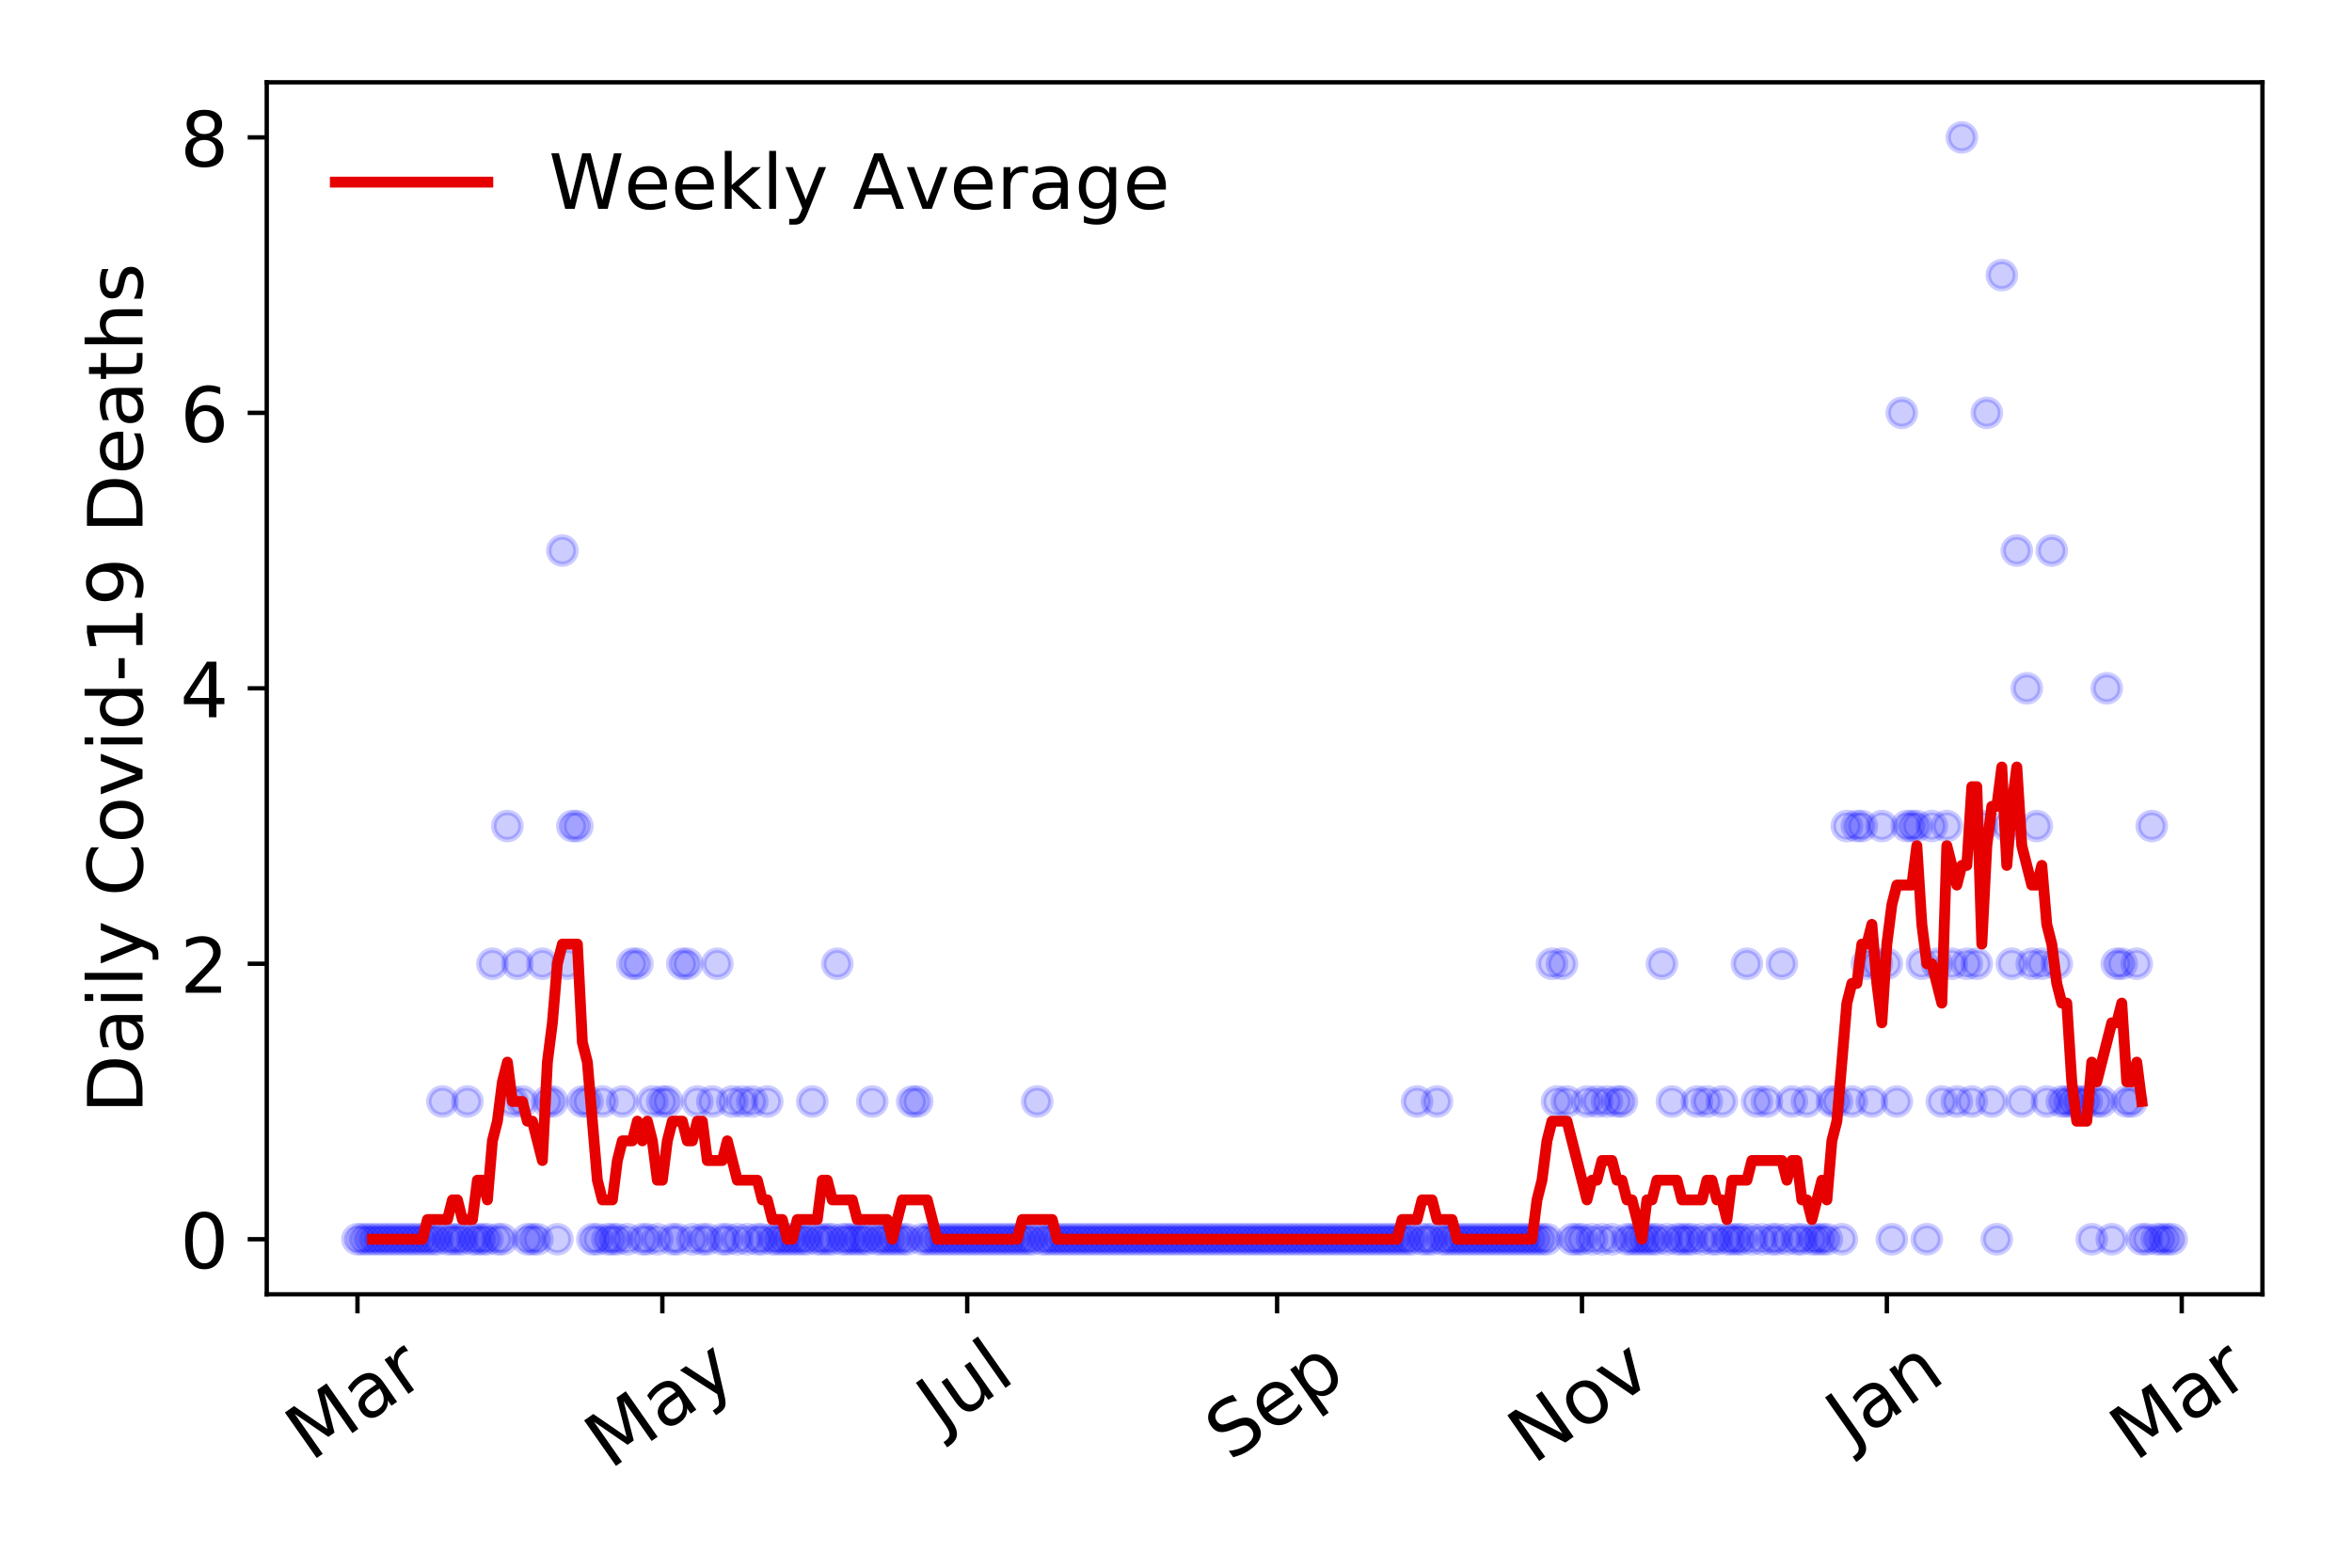 <?xml version="1.0" encoding="utf-8" standalone="no"?>
<!DOCTYPE svg PUBLIC "-//W3C//DTD SVG 1.1//EN"
  "http://www.w3.org/Graphics/SVG/1.1/DTD/svg11.dtd">
<!-- Created with matplotlib (https://matplotlib.org/) -->
<svg height="288pt" version="1.1" viewBox="0 0 432 288" width="432pt" xmlns="http://www.w3.org/2000/svg" xmlns:xlink="http://www.w3.org/1999/xlink">
 <defs>
  <style type="text/css">
*{stroke-linecap:butt;stroke-linejoin:round;}
  </style>
 </defs>
 <g id="figure_1">
  <g id="patch_1">
   <path d="M 0 288 
L 432 288 
L 432 0 
L 0 0 
z
" style="fill:#ffffff;"/>
  </g>
  <g id="axes_1">
   <g id="patch_2">
    <path d="M 48.995 237.778 
L 415.552 237.778 
L 415.552 15.12 
L 48.995 15.12 
z
" style="fill:#ffffff;"/>
   </g>
   <g id="matplotlib.axis_1">
    <g id="xtick_1">
     <g id="line2d_1">
      <defs>
       <path d="M 0 0 
L 0 3.5 
" id="mec6577116d" style="stroke:#000000;stroke-width:0.8;"/>
      </defs>
      <g>
       <use style="stroke:#000000;stroke-width:0.8;" x="65.657" xlink:href="#mec6577116d" y="237.778"/>
      </g>
     </g>
     <g id="text_1">
      <!-- Mar -->
      <defs>
       <path d="M 9.812 72.906 
L 24.516 72.906 
L 43.109 23.297 
L 61.812 72.906 
L 76.516 72.906 
L 76.516 0 
L 66.891 0 
L 66.891 64.016 
L 48.094 14.016 
L 38.188 14.016 
L 19.391 64.016 
L 19.391 0 
L 9.812 0 
z
" id="DejaVuSans-77"/>
       <path d="M 34.281 27.484 
Q 23.391 27.484 19.188 25 
Q 14.984 22.516 14.984 16.5 
Q 14.984 11.719 18.141 8.906 
Q 21.297 6.109 26.703 6.109 
Q 34.188 6.109 38.703 11.406 
Q 43.219 16.703 43.219 25.484 
L 43.219 27.484 
z
M 52.203 31.203 
L 52.203 0 
L 43.219 0 
L 43.219 8.297 
Q 40.141 3.328 35.547 0.953 
Q 30.953 -1.422 24.312 -1.422 
Q 15.922 -1.422 10.953 3.297 
Q 6 8.016 6 15.922 
Q 6 25.141 12.172 29.828 
Q 18.359 34.516 30.609 34.516 
L 43.219 34.516 
L 43.219 35.406 
Q 43.219 41.609 39.141 45 
Q 35.062 48.391 27.688 48.391 
Q 23 48.391 18.547 47.266 
Q 14.109 46.141 10.016 43.891 
L 10.016 52.203 
Q 14.938 54.109 19.578 55.047 
Q 24.219 56 28.609 56 
Q 40.484 56 46.344 49.844 
Q 52.203 43.703 52.203 31.203 
z
" id="DejaVuSans-97"/>
       <path d="M 41.109 46.297 
Q 39.594 47.172 37.812 47.578 
Q 36.031 48 33.891 48 
Q 26.266 48 22.188 43.047 
Q 18.109 38.094 18.109 28.812 
L 18.109 0 
L 9.078 0 
L 9.078 54.688 
L 18.109 54.688 
L 18.109 46.188 
Q 20.953 51.172 25.484 53.578 
Q 30.031 56 36.531 56 
Q 37.453 56 38.578 55.875 
Q 39.703 55.766 41.062 55.516 
z
" id="DejaVuSans-114"/>
      </defs>
      <g transform="translate(57.054 268.643)rotate(-35)scale(0.14 -0.14)">
       <use xlink:href="#DejaVuSans-77"/>
       <use x="86.279" xlink:href="#DejaVuSans-97"/>
       <use x="147.559" xlink:href="#DejaVuSans-114"/>
      </g>
     </g>
    </g>
    <g id="xtick_2">
     <g id="line2d_2">
      <g>
       <use style="stroke:#000000;stroke-width:0.8;" x="121.655" xlink:href="#mec6577116d" y="237.778"/>
      </g>
     </g>
     <g id="text_2">
      <!-- May -->
      <defs>
       <path d="M 32.172 -5.078 
Q 28.375 -14.844 24.75 -17.812 
Q 21.141 -20.797 15.094 -20.797 
L 7.906 -20.797 
L 7.906 -13.281 
L 13.188 -13.281 
Q 16.891 -13.281 18.938 -11.516 
Q 21 -9.766 23.484 -3.219 
L 25.094 0.875 
L 2.984 54.688 
L 12.5 54.688 
L 29.594 11.922 
L 46.688 54.688 
L 56.203 54.688 
z
" id="DejaVuSans-121"/>
      </defs>
      <g transform="translate(112.015 270.094)rotate(-35)scale(0.14 -0.14)">
       <use xlink:href="#DejaVuSans-77"/>
       <use x="86.279" xlink:href="#DejaVuSans-97"/>
       <use x="147.559" xlink:href="#DejaVuSans-121"/>
      </g>
     </g>
    </g>
    <g id="xtick_3">
     <g id="line2d_3">
      <g>
       <use style="stroke:#000000;stroke-width:0.8;" x="177.653" xlink:href="#mec6577116d" y="237.778"/>
      </g>
     </g>
     <g id="text_3">
      <!-- Jul -->
      <defs>
       <path d="M 9.812 72.906 
L 19.672 72.906 
L 19.672 5.078 
Q 19.672 -8.109 14.672 -14.062 
Q 9.672 -20.016 -1.422 -20.016 
L -5.172 -20.016 
L -5.172 -11.719 
L -2.094 -11.719 
Q 4.438 -11.719 7.125 -8.047 
Q 9.812 -4.391 9.812 5.078 
z
" id="DejaVuSans-74"/>
       <path d="M 8.5 21.578 
L 8.5 54.688 
L 17.484 54.688 
L 17.484 21.922 
Q 17.484 14.156 20.5 10.266 
Q 23.531 6.391 29.594 6.391 
Q 36.859 6.391 41.078 11.031 
Q 45.312 15.672 45.312 23.688 
L 45.312 54.688 
L 54.297 54.688 
L 54.297 0 
L 45.312 0 
L 45.312 8.406 
Q 42.047 3.422 37.719 1 
Q 33.406 -1.422 27.688 -1.422 
Q 18.266 -1.422 13.375 4.438 
Q 8.5 10.297 8.5 21.578 
z
M 31.109 56 
z
" id="DejaVuSans-117"/>
       <path d="M 9.422 75.984 
L 18.406 75.984 
L 18.406 0 
L 9.422 0 
z
" id="DejaVuSans-108"/>
      </defs>
      <g transform="translate(172.95 263.181)rotate(-35)scale(0.14 -0.14)">
       <use xlink:href="#DejaVuSans-74"/>
       <use x="29.492" xlink:href="#DejaVuSans-117"/>
       <use x="92.871" xlink:href="#DejaVuSans-108"/>
      </g>
     </g>
    </g>
    <g id="xtick_4">
     <g id="line2d_4">
      <g>
       <use style="stroke:#000000;stroke-width:0.8;" x="234.569" xlink:href="#mec6577116d" y="237.778"/>
      </g>
     </g>
     <g id="text_4">
      <!-- Sep -->
      <defs>
       <path d="M 53.516 70.516 
L 53.516 60.891 
Q 47.906 63.578 42.922 64.891 
Q 37.938 66.219 33.297 66.219 
Q 25.25 66.219 20.875 63.094 
Q 16.5 59.969 16.5 54.203 
Q 16.5 49.359 19.406 46.891 
Q 22.312 44.438 30.422 42.922 
L 36.375 41.703 
Q 47.406 39.594 52.656 34.297 
Q 57.906 29 57.906 20.125 
Q 57.906 9.516 50.797 4.047 
Q 43.703 -1.422 29.984 -1.422 
Q 24.812 -1.422 18.969 -0.25 
Q 13.141 0.922 6.891 3.219 
L 6.891 13.375 
Q 12.891 10.016 18.656 8.297 
Q 24.422 6.594 29.984 6.594 
Q 38.422 6.594 43.016 9.906 
Q 47.609 13.234 47.609 19.391 
Q 47.609 24.75 44.312 27.781 
Q 41.016 30.812 33.5 32.328 
L 27.484 33.5 
Q 16.453 35.688 11.516 40.375 
Q 6.594 45.062 6.594 53.422 
Q 6.594 63.094 13.406 68.656 
Q 20.219 74.219 32.172 74.219 
Q 37.312 74.219 42.625 73.281 
Q 47.953 72.359 53.516 70.516 
z
" id="DejaVuSans-83"/>
       <path d="M 56.203 29.594 
L 56.203 25.203 
L 14.891 25.203 
Q 15.484 15.922 20.484 11.062 
Q 25.484 6.203 34.422 6.203 
Q 39.594 6.203 44.453 7.469 
Q 49.312 8.734 54.109 11.281 
L 54.109 2.781 
Q 49.266 0.734 44.188 -0.344 
Q 39.109 -1.422 33.891 -1.422 
Q 20.797 -1.422 13.156 6.188 
Q 5.516 13.812 5.516 26.812 
Q 5.516 40.234 12.766 48.109 
Q 20.016 56 32.328 56 
Q 43.359 56 49.781 48.891 
Q 56.203 41.797 56.203 29.594 
z
M 47.219 32.234 
Q 47.125 39.594 43.094 43.984 
Q 39.062 48.391 32.422 48.391 
Q 24.906 48.391 20.391 44.141 
Q 15.875 39.891 15.188 32.172 
z
" id="DejaVuSans-101"/>
       <path d="M 18.109 8.203 
L 18.109 -20.797 
L 9.078 -20.797 
L 9.078 54.688 
L 18.109 54.688 
L 18.109 46.391 
Q 20.953 51.266 25.266 53.625 
Q 29.594 56 35.594 56 
Q 45.562 56 51.781 48.094 
Q 58.016 40.188 58.016 27.297 
Q 58.016 14.406 51.781 6.484 
Q 45.562 -1.422 35.594 -1.422 
Q 29.594 -1.422 25.266 0.953 
Q 20.953 3.328 18.109 8.203 
z
M 48.688 27.297 
Q 48.688 37.203 44.609 42.844 
Q 40.531 48.484 33.406 48.484 
Q 26.266 48.484 22.188 42.844 
Q 18.109 37.203 18.109 27.297 
Q 18.109 17.391 22.188 11.75 
Q 26.266 6.109 33.406 6.109 
Q 40.531 6.109 44.609 11.75 
Q 48.688 17.391 48.688 27.297 
z
" id="DejaVuSans-112"/>
      </defs>
      <g transform="translate(225.976 268.629)rotate(-35)scale(0.14 -0.14)">
       <use xlink:href="#DejaVuSans-83"/>
       <use x="63.477" xlink:href="#DejaVuSans-101"/>
       <use x="125" xlink:href="#DejaVuSans-112"/>
      </g>
     </g>
    </g>
    <g id="xtick_5">
     <g id="line2d_5">
      <g>
       <use style="stroke:#000000;stroke-width:0.8;" x="290.567" xlink:href="#mec6577116d" y="237.778"/>
      </g>
     </g>
     <g id="text_5">
      <!-- Nov -->
      <defs>
       <path d="M 9.812 72.906 
L 23.094 72.906 
L 55.422 11.922 
L 55.422 72.906 
L 64.984 72.906 
L 64.984 0 
L 51.703 0 
L 19.391 60.984 
L 19.391 0 
L 9.812 0 
z
" id="DejaVuSans-78"/>
       <path d="M 30.609 48.391 
Q 23.391 48.391 19.188 42.75 
Q 14.984 37.109 14.984 27.297 
Q 14.984 17.484 19.156 11.844 
Q 23.344 6.203 30.609 6.203 
Q 37.797 6.203 41.984 11.859 
Q 46.188 17.531 46.188 27.297 
Q 46.188 37.016 41.984 42.703 
Q 37.797 48.391 30.609 48.391 
z
M 30.609 56 
Q 42.328 56 49.016 48.375 
Q 55.719 40.766 55.719 27.297 
Q 55.719 13.875 49.016 6.219 
Q 42.328 -1.422 30.609 -1.422 
Q 18.844 -1.422 12.172 6.219 
Q 5.516 13.875 5.516 27.297 
Q 5.516 40.766 12.172 48.375 
Q 18.844 56 30.609 56 
z
" id="DejaVuSans-111"/>
       <path d="M 2.984 54.688 
L 12.5 54.688 
L 29.594 8.797 
L 46.688 54.688 
L 56.203 54.688 
L 35.688 0 
L 23.484 0 
z
" id="DejaVuSans-118"/>
      </defs>
      <g transform="translate(281.59 269.166)rotate(-35)scale(0.14 -0.14)">
       <use xlink:href="#DejaVuSans-78"/>
       <use x="74.805" xlink:href="#DejaVuSans-111"/>
       <use x="135.986" xlink:href="#DejaVuSans-118"/>
      </g>
     </g>
    </g>
    <g id="xtick_6">
     <g id="line2d_6">
      <g>
       <use style="stroke:#000000;stroke-width:0.8;" x="346.565" xlink:href="#mec6577116d" y="237.778"/>
      </g>
     </g>
     <g id="text_6">
      <!-- Jan -->
      <defs>
       <path d="M 54.891 33.016 
L 54.891 0 
L 45.906 0 
L 45.906 32.719 
Q 45.906 40.484 42.875 44.328 
Q 39.844 48.188 33.797 48.188 
Q 26.516 48.188 22.312 43.547 
Q 18.109 38.922 18.109 30.906 
L 18.109 0 
L 9.078 0 
L 9.078 54.688 
L 18.109 54.688 
L 18.109 46.188 
Q 21.344 51.125 25.703 53.562 
Q 30.078 56 35.797 56 
Q 45.219 56 50.047 50.172 
Q 54.891 44.344 54.891 33.016 
z
" id="DejaVuSans-110"/>
      </defs>
      <g transform="translate(339.941 265.871)rotate(-35)scale(0.14 -0.14)">
       <use xlink:href="#DejaVuSans-74"/>
       <use x="29.492" xlink:href="#DejaVuSans-97"/>
       <use x="90.771" xlink:href="#DejaVuSans-110"/>
      </g>
     </g>
    </g>
    <g id="xtick_7">
     <g id="line2d_7">
      <g>
       <use style="stroke:#000000;stroke-width:0.8;" x="400.727" xlink:href="#mec6577116d" y="237.778"/>
      </g>
     </g>
     <g id="text_7">
      <!-- Mar -->
      <g transform="translate(392.124 268.643)rotate(-35)scale(0.14 -0.14)">
       <use xlink:href="#DejaVuSans-77"/>
       <use x="86.279" xlink:href="#DejaVuSans-97"/>
       <use x="147.559" xlink:href="#DejaVuSans-114"/>
      </g>
     </g>
    </g>
   </g>
   <g id="matplotlib.axis_2">
    <g id="ytick_1">
     <g id="line2d_8">
      <defs>
       <path d="M 0 0 
L -3.5 0 
" id="m6da82297c2" style="stroke:#000000;stroke-width:0.8;"/>
      </defs>
      <g>
       <use style="stroke:#000000;stroke-width:0.8;" x="48.995" xlink:href="#m6da82297c2" y="227.657"/>
      </g>
     </g>
     <g id="text_8">
      <!-- 0 -->
      <defs>
       <path d="M 31.781 66.406 
Q 24.172 66.406 20.328 58.906 
Q 16.5 51.422 16.5 36.375 
Q 16.5 21.391 20.328 13.891 
Q 24.172 6.391 31.781 6.391 
Q 39.453 6.391 43.281 13.891 
Q 47.125 21.391 47.125 36.375 
Q 47.125 51.422 43.281 58.906 
Q 39.453 66.406 31.781 66.406 
z
M 31.781 74.219 
Q 44.047 74.219 50.516 64.516 
Q 56.984 54.828 56.984 36.375 
Q 56.984 17.969 50.516 8.266 
Q 44.047 -1.422 31.781 -1.422 
Q 19.531 -1.422 13.062 8.266 
Q 6.594 17.969 6.594 36.375 
Q 6.594 54.828 13.062 64.516 
Q 19.531 74.219 31.781 74.219 
z
" id="DejaVuSans-48"/>
      </defs>
      <g transform="translate(33.087 232.976)scale(0.14 -0.14)">
       <use xlink:href="#DejaVuSans-48"/>
      </g>
     </g>
    </g>
    <g id="ytick_2">
     <g id="line2d_9">
      <g>
       <use style="stroke:#000000;stroke-width:0.8;" x="48.995" xlink:href="#m6da82297c2" y="177.053"/>
      </g>
     </g>
     <g id="text_9">
      <!-- 2 -->
      <defs>
       <path d="M 19.188 8.297 
L 53.609 8.297 
L 53.609 0 
L 7.328 0 
L 7.328 8.297 
Q 12.938 14.109 22.625 23.891 
Q 32.328 33.688 34.812 36.531 
Q 39.547 41.844 41.422 45.531 
Q 43.312 49.219 43.312 52.781 
Q 43.312 58.594 39.234 62.25 
Q 35.156 65.922 28.609 65.922 
Q 23.969 65.922 18.812 64.312 
Q 13.672 62.703 7.812 59.422 
L 7.812 69.391 
Q 13.766 71.781 18.938 73 
Q 24.125 74.219 28.422 74.219 
Q 39.75 74.219 46.484 68.547 
Q 53.219 62.891 53.219 53.422 
Q 53.219 48.922 51.531 44.891 
Q 49.859 40.875 45.406 35.406 
Q 44.188 33.984 37.641 27.219 
Q 31.109 20.453 19.188 8.297 
z
" id="DejaVuSans-50"/>
      </defs>
      <g transform="translate(33.087 182.372)scale(0.14 -0.14)">
       <use xlink:href="#DejaVuSans-50"/>
      </g>
     </g>
    </g>
    <g id="ytick_3">
     <g id="line2d_10">
      <g>
       <use style="stroke:#000000;stroke-width:0.8;" x="48.995" xlink:href="#m6da82297c2" y="126.449"/>
      </g>
     </g>
     <g id="text_10">
      <!-- 4 -->
      <defs>
       <path d="M 37.797 64.312 
L 12.891 25.391 
L 37.797 25.391 
z
M 35.203 72.906 
L 47.609 72.906 
L 47.609 25.391 
L 58.016 25.391 
L 58.016 17.188 
L 47.609 17.188 
L 47.609 0 
L 37.797 0 
L 37.797 17.188 
L 4.891 17.188 
L 4.891 26.703 
z
" id="DejaVuSans-52"/>
      </defs>
      <g transform="translate(33.087 131.768)scale(0.14 -0.14)">
       <use xlink:href="#DejaVuSans-52"/>
      </g>
     </g>
    </g>
    <g id="ytick_4">
     <g id="line2d_11">
      <g>
       <use style="stroke:#000000;stroke-width:0.8;" x="48.995" xlink:href="#m6da82297c2" y="75.845"/>
      </g>
     </g>
     <g id="text_11">
      <!-- 6 -->
      <defs>
       <path d="M 33.016 40.375 
Q 26.375 40.375 22.484 35.828 
Q 18.609 31.297 18.609 23.391 
Q 18.609 15.531 22.484 10.953 
Q 26.375 6.391 33.016 6.391 
Q 39.656 6.391 43.531 10.953 
Q 47.406 15.531 47.406 23.391 
Q 47.406 31.297 43.531 35.828 
Q 39.656 40.375 33.016 40.375 
z
M 52.594 71.297 
L 52.594 62.312 
Q 48.875 64.062 45.094 64.984 
Q 41.312 65.922 37.594 65.922 
Q 27.828 65.922 22.672 59.328 
Q 17.531 52.734 16.797 39.406 
Q 19.672 43.656 24.016 45.922 
Q 28.375 48.188 33.594 48.188 
Q 44.578 48.188 50.953 41.516 
Q 57.328 34.859 57.328 23.391 
Q 57.328 12.156 50.688 5.359 
Q 44.047 -1.422 33.016 -1.422 
Q 20.359 -1.422 13.672 8.266 
Q 6.984 17.969 6.984 36.375 
Q 6.984 53.656 15.188 63.938 
Q 23.391 74.219 37.203 74.219 
Q 40.922 74.219 44.703 73.484 
Q 48.484 72.75 52.594 71.297 
z
" id="DejaVuSans-54"/>
      </defs>
      <g transform="translate(33.087 81.164)scale(0.14 -0.14)">
       <use xlink:href="#DejaVuSans-54"/>
      </g>
     </g>
    </g>
    <g id="ytick_5">
     <g id="line2d_12">
      <g>
       <use style="stroke:#000000;stroke-width:0.8;" x="48.995" xlink:href="#m6da82297c2" y="25.241"/>
      </g>
     </g>
     <g id="text_12">
      <!-- 8 -->
      <defs>
       <path d="M 31.781 34.625 
Q 24.75 34.625 20.719 30.859 
Q 16.703 27.094 16.703 20.516 
Q 16.703 13.922 20.719 10.156 
Q 24.75 6.391 31.781 6.391 
Q 38.812 6.391 42.859 10.172 
Q 46.922 13.969 46.922 20.516 
Q 46.922 27.094 42.891 30.859 
Q 38.875 34.625 31.781 34.625 
z
M 21.922 38.812 
Q 15.578 40.375 12.031 44.719 
Q 8.5 49.078 8.5 55.328 
Q 8.5 64.062 14.719 69.141 
Q 20.953 74.219 31.781 74.219 
Q 42.672 74.219 48.875 69.141 
Q 55.078 64.062 55.078 55.328 
Q 55.078 49.078 51.531 44.719 
Q 48 40.375 41.703 38.812 
Q 48.828 37.156 52.797 32.312 
Q 56.781 27.484 56.781 20.516 
Q 56.781 9.906 50.312 4.234 
Q 43.844 -1.422 31.781 -1.422 
Q 19.734 -1.422 13.25 4.234 
Q 6.781 9.906 6.781 20.516 
Q 6.781 27.484 10.781 32.312 
Q 14.797 37.156 21.922 38.812 
z
M 18.312 54.391 
Q 18.312 48.734 21.844 45.562 
Q 25.391 42.391 31.781 42.391 
Q 38.141 42.391 41.719 45.562 
Q 45.312 48.734 45.312 54.391 
Q 45.312 60.062 41.719 63.234 
Q 38.141 66.406 31.781 66.406 
Q 25.391 66.406 21.844 63.234 
Q 18.312 60.062 18.312 54.391 
z
" id="DejaVuSans-56"/>
      </defs>
      <g transform="translate(33.087 30.56)scale(0.14 -0.14)">
       <use xlink:href="#DejaVuSans-56"/>
      </g>
     </g>
    </g>
    <g id="text_13">
     <!-- Daily Covid-19 Deaths -->
     <defs>
      <path d="M 19.672 64.797 
L 19.672 8.109 
L 31.594 8.109 
Q 46.688 8.109 53.688 14.938 
Q 60.688 21.781 60.688 36.531 
Q 60.688 51.172 53.688 57.984 
Q 46.688 64.797 31.594 64.797 
z
M 9.812 72.906 
L 30.078 72.906 
Q 51.266 72.906 61.172 64.094 
Q 71.094 55.281 71.094 36.531 
Q 71.094 17.672 61.125 8.828 
Q 51.172 0 30.078 0 
L 9.812 0 
z
" id="DejaVuSans-68"/>
      <path d="M 9.422 54.688 
L 18.406 54.688 
L 18.406 0 
L 9.422 0 
z
M 9.422 75.984 
L 18.406 75.984 
L 18.406 64.594 
L 9.422 64.594 
z
" id="DejaVuSans-105"/>
      <path id="DejaVuSans-32"/>
      <path d="M 64.406 67.281 
L 64.406 56.891 
Q 59.422 61.531 53.781 63.812 
Q 48.141 66.109 41.797 66.109 
Q 29.297 66.109 22.656 58.469 
Q 16.016 50.828 16.016 36.375 
Q 16.016 21.969 22.656 14.328 
Q 29.297 6.688 41.797 6.688 
Q 48.141 6.688 53.781 8.984 
Q 59.422 11.281 64.406 15.922 
L 64.406 5.609 
Q 59.234 2.094 53.438 0.328 
Q 47.656 -1.422 41.219 -1.422 
Q 24.656 -1.422 15.125 8.703 
Q 5.609 18.844 5.609 36.375 
Q 5.609 53.953 15.125 64.078 
Q 24.656 74.219 41.219 74.219 
Q 47.75 74.219 53.531 72.484 
Q 59.328 70.75 64.406 67.281 
z
" id="DejaVuSans-67"/>
      <path d="M 45.406 46.391 
L 45.406 75.984 
L 54.391 75.984 
L 54.391 0 
L 45.406 0 
L 45.406 8.203 
Q 42.578 3.328 38.25 0.953 
Q 33.938 -1.422 27.875 -1.422 
Q 17.969 -1.422 11.734 6.484 
Q 5.516 14.406 5.516 27.297 
Q 5.516 40.188 11.734 48.094 
Q 17.969 56 27.875 56 
Q 33.938 56 38.25 53.625 
Q 42.578 51.266 45.406 46.391 
z
M 14.797 27.297 
Q 14.797 17.391 18.875 11.75 
Q 22.953 6.109 30.078 6.109 
Q 37.203 6.109 41.297 11.75 
Q 45.406 17.391 45.406 27.297 
Q 45.406 37.203 41.297 42.844 
Q 37.203 48.484 30.078 48.484 
Q 22.953 48.484 18.875 42.844 
Q 14.797 37.203 14.797 27.297 
z
" id="DejaVuSans-100"/>
      <path d="M 4.891 31.391 
L 31.203 31.391 
L 31.203 23.391 
L 4.891 23.391 
z
" id="DejaVuSans-45"/>
      <path d="M 12.406 8.297 
L 28.516 8.297 
L 28.516 63.922 
L 10.984 60.406 
L 10.984 69.391 
L 28.422 72.906 
L 38.281 72.906 
L 38.281 8.297 
L 54.391 8.297 
L 54.391 0 
L 12.406 0 
z
" id="DejaVuSans-49"/>
      <path d="M 10.984 1.516 
L 10.984 10.5 
Q 14.703 8.734 18.5 7.812 
Q 22.312 6.891 25.984 6.891 
Q 35.75 6.891 40.891 13.453 
Q 46.047 20.016 46.781 33.406 
Q 43.953 29.203 39.594 26.953 
Q 35.25 24.703 29.984 24.703 
Q 19.047 24.703 12.672 31.312 
Q 6.297 37.938 6.297 49.422 
Q 6.297 60.641 12.938 67.422 
Q 19.578 74.219 30.609 74.219 
Q 43.266 74.219 49.922 64.516 
Q 56.594 54.828 56.594 36.375 
Q 56.594 19.141 48.406 8.859 
Q 40.234 -1.422 26.422 -1.422 
Q 22.703 -1.422 18.891 -0.688 
Q 15.094 0.047 10.984 1.516 
z
M 30.609 32.422 
Q 37.25 32.422 41.125 36.953 
Q 45.016 41.5 45.016 49.422 
Q 45.016 57.281 41.125 61.844 
Q 37.25 66.406 30.609 66.406 
Q 23.969 66.406 20.094 61.844 
Q 16.219 57.281 16.219 49.422 
Q 16.219 41.5 20.094 36.953 
Q 23.969 32.422 30.609 32.422 
z
" id="DejaVuSans-57"/>
      <path d="M 18.312 70.219 
L 18.312 54.688 
L 36.812 54.688 
L 36.812 47.703 
L 18.312 47.703 
L 18.312 18.016 
Q 18.312 11.328 20.141 9.422 
Q 21.969 7.516 27.594 7.516 
L 36.812 7.516 
L 36.812 0 
L 27.594 0 
Q 17.188 0 13.234 3.875 
Q 9.281 7.766 9.281 18.016 
L 9.281 47.703 
L 2.688 47.703 
L 2.688 54.688 
L 9.281 54.688 
L 9.281 70.219 
z
" id="DejaVuSans-116"/>
      <path d="M 54.891 33.016 
L 54.891 0 
L 45.906 0 
L 45.906 32.719 
Q 45.906 40.484 42.875 44.328 
Q 39.844 48.188 33.797 48.188 
Q 26.516 48.188 22.312 43.547 
Q 18.109 38.922 18.109 30.906 
L 18.109 0 
L 9.078 0 
L 9.078 75.984 
L 18.109 75.984 
L 18.109 46.188 
Q 21.344 51.125 25.703 53.562 
Q 30.078 56 35.797 56 
Q 45.219 56 50.047 50.172 
Q 54.891 44.344 54.891 33.016 
z
" id="DejaVuSans-104"/>
      <path d="M 44.281 53.078 
L 44.281 44.578 
Q 40.484 46.531 36.375 47.5 
Q 32.281 48.484 27.875 48.484 
Q 21.188 48.484 17.844 46.438 
Q 14.5 44.391 14.5 40.281 
Q 14.5 37.156 16.891 35.375 
Q 19.281 33.594 26.516 31.984 
L 29.594 31.297 
Q 39.156 29.25 43.188 25.516 
Q 47.219 21.781 47.219 15.094 
Q 47.219 7.469 41.188 3.016 
Q 35.156 -1.422 24.609 -1.422 
Q 20.219 -1.422 15.453 -0.562 
Q 10.688 0.297 5.422 2 
L 5.422 11.281 
Q 10.406 8.688 15.234 7.391 
Q 20.062 6.109 24.812 6.109 
Q 31.156 6.109 34.562 8.281 
Q 37.984 10.453 37.984 14.406 
Q 37.984 18.062 35.516 20.016 
Q 33.062 21.969 24.703 23.781 
L 21.578 24.516 
Q 13.234 26.266 9.516 29.906 
Q 5.812 33.547 5.812 39.891 
Q 5.812 47.609 11.281 51.797 
Q 16.75 56 26.812 56 
Q 31.781 56 36.172 55.266 
Q 40.578 54.547 44.281 53.078 
z
" id="DejaVuSans-115"/>
     </defs>
     <g transform="translate(26.176 204.56)rotate(-90)scale(0.14 -0.14)">
      <use xlink:href="#DejaVuSans-68"/>
      <use x="77.002" xlink:href="#DejaVuSans-97"/>
      <use x="138.281" xlink:href="#DejaVuSans-105"/>
      <use x="166.064" xlink:href="#DejaVuSans-108"/>
      <use x="193.848" xlink:href="#DejaVuSans-121"/>
      <use x="253.027" xlink:href="#DejaVuSans-32"/>
      <use x="284.814" xlink:href="#DejaVuSans-67"/>
      <use x="354.639" xlink:href="#DejaVuSans-111"/>
      <use x="415.82" xlink:href="#DejaVuSans-118"/>
      <use x="475" xlink:href="#DejaVuSans-105"/>
      <use x="502.783" xlink:href="#DejaVuSans-100"/>
      <use x="566.26" xlink:href="#DejaVuSans-45"/>
      <use x="602.344" xlink:href="#DejaVuSans-49"/>
      <use x="665.967" xlink:href="#DejaVuSans-57"/>
      <use x="729.59" xlink:href="#DejaVuSans-32"/>
      <use x="761.377" xlink:href="#DejaVuSans-68"/>
      <use x="838.379" xlink:href="#DejaVuSans-101"/>
      <use x="899.902" xlink:href="#DejaVuSans-97"/>
      <use x="961.182" xlink:href="#DejaVuSans-116"/>
      <use x="1000.391" xlink:href="#DejaVuSans-104"/>
      <use x="1063.77" xlink:href="#DejaVuSans-115"/>
     </g>
    </g>
   </g>
   <g id="line2d_13">
    <defs>
     <path d="M 0 2.5 
C 0.663 2.5 1.299 2.237 1.768 1.768 
C 2.237 1.299 2.5 0.663 2.5 0 
C 2.5 -0.663 2.237 -1.299 1.768 -1.768 
C 1.299 -2.237 0.663 -2.5 0 -2.5 
C -0.663 -2.5 -1.299 -2.237 -1.768 -1.768 
C -2.237 -1.299 -2.5 -0.663 -2.5 0 
C -2.5 0.663 -2.237 1.299 -1.768 1.768 
C -1.299 2.237 -0.663 2.5 0 2.5 
z
" id="m1d8a151932" style="stroke:#0000ff;stroke-opacity:0.2;"/>
    </defs>
    <g clip-path="url(#p443fa900f1)">
     <use style="fill:#0000ff;fill-opacity:0.2;stroke:#0000ff;stroke-opacity:0.2;" x="65.657" xlink:href="#m1d8a151932" y="227.657"/>
     <use style="fill:#0000ff;fill-opacity:0.2;stroke:#0000ff;stroke-opacity:0.2;" x="66.575" xlink:href="#m1d8a151932" y="227.657"/>
     <use style="fill:#0000ff;fill-opacity:0.2;stroke:#0000ff;stroke-opacity:0.2;" x="67.493" xlink:href="#m1d8a151932" y="227.657"/>
     <use style="fill:#0000ff;fill-opacity:0.2;stroke:#0000ff;stroke-opacity:0.2;" x="68.411" xlink:href="#m1d8a151932" y="227.657"/>
     <use style="fill:#0000ff;fill-opacity:0.2;stroke:#0000ff;stroke-opacity:0.2;" x="69.329" xlink:href="#m1d8a151932" y="227.657"/>
     <use style="fill:#0000ff;fill-opacity:0.2;stroke:#0000ff;stroke-opacity:0.2;" x="70.247" xlink:href="#m1d8a151932" y="227.657"/>
     <use style="fill:#0000ff;fill-opacity:0.2;stroke:#0000ff;stroke-opacity:0.2;" x="71.165" xlink:href="#m1d8a151932" y="227.657"/>
     <use style="fill:#0000ff;fill-opacity:0.2;stroke:#0000ff;stroke-opacity:0.2;" x="72.083" xlink:href="#m1d8a151932" y="227.657"/>
     <use style="fill:#0000ff;fill-opacity:0.2;stroke:#0000ff;stroke-opacity:0.2;" x="73.001" xlink:href="#m1d8a151932" y="227.657"/>
     <use style="fill:#0000ff;fill-opacity:0.2;stroke:#0000ff;stroke-opacity:0.2;" x="73.919" xlink:href="#m1d8a151932" y="227.657"/>
     <use style="fill:#0000ff;fill-opacity:0.2;stroke:#0000ff;stroke-opacity:0.2;" x="74.837" xlink:href="#m1d8a151932" y="227.657"/>
     <use style="fill:#0000ff;fill-opacity:0.2;stroke:#0000ff;stroke-opacity:0.2;" x="75.755" xlink:href="#m1d8a151932" y="227.657"/>
     <use style="fill:#0000ff;fill-opacity:0.2;stroke:#0000ff;stroke-opacity:0.2;" x="76.673" xlink:href="#m1d8a151932" y="227.657"/>
     <use style="fill:#0000ff;fill-opacity:0.2;stroke:#0000ff;stroke-opacity:0.2;" x="77.591" xlink:href="#m1d8a151932" y="227.657"/>
     <use style="fill:#0000ff;fill-opacity:0.2;stroke:#0000ff;stroke-opacity:0.2;" x="78.509" xlink:href="#m1d8a151932" y="227.657"/>
     <use style="fill:#0000ff;fill-opacity:0.2;stroke:#0000ff;stroke-opacity:0.2;" x="79.427" xlink:href="#m1d8a151932" y="227.657"/>
     <use style="fill:#0000ff;fill-opacity:0.2;stroke:#0000ff;stroke-opacity:0.2;" x="80.345" xlink:href="#m1d8a151932" y="227.657"/>
     <use style="fill:#0000ff;fill-opacity:0.2;stroke:#0000ff;stroke-opacity:0.2;" x="81.263" xlink:href="#m1d8a151932" y="202.355"/>
     <use style="fill:#0000ff;fill-opacity:0.2;stroke:#0000ff;stroke-opacity:0.2;" x="82.181" xlink:href="#m1d8a151932" y="227.657"/>
     <use style="fill:#0000ff;fill-opacity:0.2;stroke:#0000ff;stroke-opacity:0.2;" x="83.099" xlink:href="#m1d8a151932" y="227.657"/>
     <use style="fill:#0000ff;fill-opacity:0.2;stroke:#0000ff;stroke-opacity:0.2;" x="84.017" xlink:href="#m1d8a151932" y="227.657"/>
     <use style="fill:#0000ff;fill-opacity:0.2;stroke:#0000ff;stroke-opacity:0.2;" x="84.935" xlink:href="#m1d8a151932" y="227.657"/>
     <use style="fill:#0000ff;fill-opacity:0.2;stroke:#0000ff;stroke-opacity:0.2;" x="85.853" xlink:href="#m1d8a151932" y="202.355"/>
     <use style="fill:#0000ff;fill-opacity:0.2;stroke:#0000ff;stroke-opacity:0.2;" x="86.771" xlink:href="#m1d8a151932" y="227.657"/>
     <use style="fill:#0000ff;fill-opacity:0.2;stroke:#0000ff;stroke-opacity:0.2;" x="87.689" xlink:href="#m1d8a151932" y="227.657"/>
     <use style="fill:#0000ff;fill-opacity:0.2;stroke:#0000ff;stroke-opacity:0.2;" x="88.607" xlink:href="#m1d8a151932" y="227.657"/>
     <use style="fill:#0000ff;fill-opacity:0.2;stroke:#0000ff;stroke-opacity:0.2;" x="89.525" xlink:href="#m1d8a151932" y="227.657"/>
     <use style="fill:#0000ff;fill-opacity:0.2;stroke:#0000ff;stroke-opacity:0.2;" x="90.443" xlink:href="#m1d8a151932" y="177.053"/>
     <use style="fill:#0000ff;fill-opacity:0.2;stroke:#0000ff;stroke-opacity:0.2;" x="91.361" xlink:href="#m1d8a151932" y="227.657"/>
     <use style="fill:#0000ff;fill-opacity:0.2;stroke:#0000ff;stroke-opacity:0.2;" x="92.279" xlink:href="#m1d8a151932" y="227.657"/>
     <use style="fill:#0000ff;fill-opacity:0.2;stroke:#0000ff;stroke-opacity:0.2;" x="93.197" xlink:href="#m1d8a151932" y="151.751"/>
     <use style="fill:#0000ff;fill-opacity:0.2;stroke:#0000ff;stroke-opacity:0.2;" x="94.115" xlink:href="#m1d8a151932" y="202.355"/>
     <use style="fill:#0000ff;fill-opacity:0.2;stroke:#0000ff;stroke-opacity:0.2;" x="95.033" xlink:href="#m1d8a151932" y="177.053"/>
     <use style="fill:#0000ff;fill-opacity:0.2;stroke:#0000ff;stroke-opacity:0.2;" x="95.951" xlink:href="#m1d8a151932" y="202.355"/>
     <use style="fill:#0000ff;fill-opacity:0.2;stroke:#0000ff;stroke-opacity:0.2;" x="96.869" xlink:href="#m1d8a151932" y="227.657"/>
     <use style="fill:#0000ff;fill-opacity:0.2;stroke:#0000ff;stroke-opacity:0.2;" x="97.787" xlink:href="#m1d8a151932" y="227.657"/>
     <use style="fill:#0000ff;fill-opacity:0.2;stroke:#0000ff;stroke-opacity:0.2;" x="98.705" xlink:href="#m1d8a151932" y="227.657"/>
     <use style="fill:#0000ff;fill-opacity:0.2;stroke:#0000ff;stroke-opacity:0.2;" x="99.623" xlink:href="#m1d8a151932" y="177.053"/>
     <use style="fill:#0000ff;fill-opacity:0.2;stroke:#0000ff;stroke-opacity:0.2;" x="100.541" xlink:href="#m1d8a151932" y="202.355"/>
     <use style="fill:#0000ff;fill-opacity:0.2;stroke:#0000ff;stroke-opacity:0.2;" x="101.459" xlink:href="#m1d8a151932" y="202.355"/>
     <use style="fill:#0000ff;fill-opacity:0.2;stroke:#0000ff;stroke-opacity:0.2;" x="102.377" xlink:href="#m1d8a151932" y="227.657"/>
     <use style="fill:#0000ff;fill-opacity:0.2;stroke:#0000ff;stroke-opacity:0.2;" x="103.295" xlink:href="#m1d8a151932" y="101.147"/>
     <use style="fill:#0000ff;fill-opacity:0.2;stroke:#0000ff;stroke-opacity:0.2;" x="104.213" xlink:href="#m1d8a151932" y="177.053"/>
     <use style="fill:#0000ff;fill-opacity:0.2;stroke:#0000ff;stroke-opacity:0.2;" x="105.131" xlink:href="#m1d8a151932" y="151.751"/>
     <use style="fill:#0000ff;fill-opacity:0.2;stroke:#0000ff;stroke-opacity:0.2;" x="106.049" xlink:href="#m1d8a151932" y="151.751"/>
     <use style="fill:#0000ff;fill-opacity:0.2;stroke:#0000ff;stroke-opacity:0.2;" x="106.967" xlink:href="#m1d8a151932" y="202.355"/>
     <use style="fill:#0000ff;fill-opacity:0.2;stroke:#0000ff;stroke-opacity:0.2;" x="107.885" xlink:href="#m1d8a151932" y="202.355"/>
     <use style="fill:#0000ff;fill-opacity:0.2;stroke:#0000ff;stroke-opacity:0.2;" x="108.803" xlink:href="#m1d8a151932" y="227.657"/>
     <use style="fill:#0000ff;fill-opacity:0.2;stroke:#0000ff;stroke-opacity:0.2;" x="109.721" xlink:href="#m1d8a151932" y="227.657"/>
     <use style="fill:#0000ff;fill-opacity:0.2;stroke:#0000ff;stroke-opacity:0.2;" x="110.639" xlink:href="#m1d8a151932" y="202.355"/>
     <use style="fill:#0000ff;fill-opacity:0.2;stroke:#0000ff;stroke-opacity:0.2;" x="111.557" xlink:href="#m1d8a151932" y="227.657"/>
     <use style="fill:#0000ff;fill-opacity:0.2;stroke:#0000ff;stroke-opacity:0.2;" x="112.475" xlink:href="#m1d8a151932" y="227.657"/>
     <use style="fill:#0000ff;fill-opacity:0.2;stroke:#0000ff;stroke-opacity:0.2;" x="113.393" xlink:href="#m1d8a151932" y="227.657"/>
     <use style="fill:#0000ff;fill-opacity:0.2;stroke:#0000ff;stroke-opacity:0.2;" x="114.311" xlink:href="#m1d8a151932" y="202.355"/>
     <use style="fill:#0000ff;fill-opacity:0.2;stroke:#0000ff;stroke-opacity:0.2;" x="115.229" xlink:href="#m1d8a151932" y="227.657"/>
     <use style="fill:#0000ff;fill-opacity:0.2;stroke:#0000ff;stroke-opacity:0.2;" x="116.147" xlink:href="#m1d8a151932" y="177.053"/>
     <use style="fill:#0000ff;fill-opacity:0.2;stroke:#0000ff;stroke-opacity:0.2;" x="117.065" xlink:href="#m1d8a151932" y="177.053"/>
     <use style="fill:#0000ff;fill-opacity:0.2;stroke:#0000ff;stroke-opacity:0.2;" x="117.983" xlink:href="#m1d8a151932" y="227.657"/>
     <use style="fill:#0000ff;fill-opacity:0.2;stroke:#0000ff;stroke-opacity:0.2;" x="118.901" xlink:href="#m1d8a151932" y="227.657"/>
     <use style="fill:#0000ff;fill-opacity:0.2;stroke:#0000ff;stroke-opacity:0.2;" x="119.819" xlink:href="#m1d8a151932" y="202.355"/>
     <use style="fill:#0000ff;fill-opacity:0.2;stroke:#0000ff;stroke-opacity:0.2;" x="120.737" xlink:href="#m1d8a151932" y="227.657"/>
     <use style="fill:#0000ff;fill-opacity:0.2;stroke:#0000ff;stroke-opacity:0.2;" x="121.655" xlink:href="#m1d8a151932" y="202.355"/>
     <use style="fill:#0000ff;fill-opacity:0.2;stroke:#0000ff;stroke-opacity:0.2;" x="122.573" xlink:href="#m1d8a151932" y="202.355"/>
     <use style="fill:#0000ff;fill-opacity:0.2;stroke:#0000ff;stroke-opacity:0.2;" x="123.491" xlink:href="#m1d8a151932" y="227.657"/>
     <use style="fill:#0000ff;fill-opacity:0.2;stroke:#0000ff;stroke-opacity:0.2;" x="124.409" xlink:href="#m1d8a151932" y="227.657"/>
     <use style="fill:#0000ff;fill-opacity:0.2;stroke:#0000ff;stroke-opacity:0.2;" x="125.327" xlink:href="#m1d8a151932" y="177.053"/>
     <use style="fill:#0000ff;fill-opacity:0.2;stroke:#0000ff;stroke-opacity:0.2;" x="126.245" xlink:href="#m1d8a151932" y="177.053"/>
     <use style="fill:#0000ff;fill-opacity:0.2;stroke:#0000ff;stroke-opacity:0.2;" x="127.163" xlink:href="#m1d8a151932" y="227.657"/>
     <use style="fill:#0000ff;fill-opacity:0.2;stroke:#0000ff;stroke-opacity:0.2;" x="128.081" xlink:href="#m1d8a151932" y="202.355"/>
     <use style="fill:#0000ff;fill-opacity:0.2;stroke:#0000ff;stroke-opacity:0.2;" x="128.999" xlink:href="#m1d8a151932" y="227.657"/>
     <use style="fill:#0000ff;fill-opacity:0.2;stroke:#0000ff;stroke-opacity:0.2;" x="129.917" xlink:href="#m1d8a151932" y="227.657"/>
     <use style="fill:#0000ff;fill-opacity:0.2;stroke:#0000ff;stroke-opacity:0.2;" x="130.835" xlink:href="#m1d8a151932" y="202.355"/>
     <use style="fill:#0000ff;fill-opacity:0.2;stroke:#0000ff;stroke-opacity:0.2;" x="131.753" xlink:href="#m1d8a151932" y="177.053"/>
     <use style="fill:#0000ff;fill-opacity:0.2;stroke:#0000ff;stroke-opacity:0.2;" x="132.671" xlink:href="#m1d8a151932" y="227.657"/>
     <use style="fill:#0000ff;fill-opacity:0.2;stroke:#0000ff;stroke-opacity:0.2;" x="133.589" xlink:href="#m1d8a151932" y="227.657"/>
     <use style="fill:#0000ff;fill-opacity:0.2;stroke:#0000ff;stroke-opacity:0.2;" x="134.507" xlink:href="#m1d8a151932" y="202.355"/>
     <use style="fill:#0000ff;fill-opacity:0.2;stroke:#0000ff;stroke-opacity:0.2;" x="135.425" xlink:href="#m1d8a151932" y="227.657"/>
     <use style="fill:#0000ff;fill-opacity:0.2;stroke:#0000ff;stroke-opacity:0.2;" x="136.343" xlink:href="#m1d8a151932" y="202.355"/>
     <use style="fill:#0000ff;fill-opacity:0.2;stroke:#0000ff;stroke-opacity:0.2;" x="137.261" xlink:href="#m1d8a151932" y="227.657"/>
     <use style="fill:#0000ff;fill-opacity:0.2;stroke:#0000ff;stroke-opacity:0.2;" x="138.179" xlink:href="#m1d8a151932" y="202.355"/>
     <use style="fill:#0000ff;fill-opacity:0.2;stroke:#0000ff;stroke-opacity:0.2;" x="139.097" xlink:href="#m1d8a151932" y="227.657"/>
     <use style="fill:#0000ff;fill-opacity:0.2;stroke:#0000ff;stroke-opacity:0.2;" x="140.015" xlink:href="#m1d8a151932" y="227.657"/>
     <use style="fill:#0000ff;fill-opacity:0.2;stroke:#0000ff;stroke-opacity:0.2;" x="140.933" xlink:href="#m1d8a151932" y="202.355"/>
     <use style="fill:#0000ff;fill-opacity:0.2;stroke:#0000ff;stroke-opacity:0.2;" x="141.851" xlink:href="#m1d8a151932" y="227.657"/>
     <use style="fill:#0000ff;fill-opacity:0.2;stroke:#0000ff;stroke-opacity:0.2;" x="142.769" xlink:href="#m1d8a151932" y="227.657"/>
     <use style="fill:#0000ff;fill-opacity:0.2;stroke:#0000ff;stroke-opacity:0.2;" x="143.687" xlink:href="#m1d8a151932" y="227.657"/>
     <use style="fill:#0000ff;fill-opacity:0.2;stroke:#0000ff;stroke-opacity:0.2;" x="144.605" xlink:href="#m1d8a151932" y="227.657"/>
     <use style="fill:#0000ff;fill-opacity:0.2;stroke:#0000ff;stroke-opacity:0.2;" x="145.523" xlink:href="#m1d8a151932" y="227.657"/>
     <use style="fill:#0000ff;fill-opacity:0.2;stroke:#0000ff;stroke-opacity:0.2;" x="146.441" xlink:href="#m1d8a151932" y="227.657"/>
     <use style="fill:#0000ff;fill-opacity:0.2;stroke:#0000ff;stroke-opacity:0.2;" x="147.359" xlink:href="#m1d8a151932" y="227.657"/>
     <use style="fill:#0000ff;fill-opacity:0.2;stroke:#0000ff;stroke-opacity:0.2;" x="148.277" xlink:href="#m1d8a151932" y="227.657"/>
     <use style="fill:#0000ff;fill-opacity:0.2;stroke:#0000ff;stroke-opacity:0.2;" x="149.195" xlink:href="#m1d8a151932" y="202.355"/>
     <use style="fill:#0000ff;fill-opacity:0.2;stroke:#0000ff;stroke-opacity:0.2;" x="150.113" xlink:href="#m1d8a151932" y="227.657"/>
     <use style="fill:#0000ff;fill-opacity:0.2;stroke:#0000ff;stroke-opacity:0.2;" x="151.031" xlink:href="#m1d8a151932" y="227.657"/>
     <use style="fill:#0000ff;fill-opacity:0.2;stroke:#0000ff;stroke-opacity:0.2;" x="151.949" xlink:href="#m1d8a151932" y="227.657"/>
     <use style="fill:#0000ff;fill-opacity:0.2;stroke:#0000ff;stroke-opacity:0.2;" x="152.867" xlink:href="#m1d8a151932" y="227.657"/>
     <use style="fill:#0000ff;fill-opacity:0.2;stroke:#0000ff;stroke-opacity:0.2;" x="153.785" xlink:href="#m1d8a151932" y="177.053"/>
     <use style="fill:#0000ff;fill-opacity:0.2;stroke:#0000ff;stroke-opacity:0.2;" x="154.703" xlink:href="#m1d8a151932" y="227.657"/>
     <use style="fill:#0000ff;fill-opacity:0.2;stroke:#0000ff;stroke-opacity:0.2;" x="155.621" xlink:href="#m1d8a151932" y="227.657"/>
     <use style="fill:#0000ff;fill-opacity:0.2;stroke:#0000ff;stroke-opacity:0.2;" x="156.539" xlink:href="#m1d8a151932" y="227.657"/>
     <use style="fill:#0000ff;fill-opacity:0.2;stroke:#0000ff;stroke-opacity:0.2;" x="157.457" xlink:href="#m1d8a151932" y="227.657"/>
     <use style="fill:#0000ff;fill-opacity:0.2;stroke:#0000ff;stroke-opacity:0.2;" x="158.375" xlink:href="#m1d8a151932" y="227.657"/>
     <use style="fill:#0000ff;fill-opacity:0.2;stroke:#0000ff;stroke-opacity:0.2;" x="159.293" xlink:href="#m1d8a151932" y="227.657"/>
     <use style="fill:#0000ff;fill-opacity:0.2;stroke:#0000ff;stroke-opacity:0.2;" x="160.211" xlink:href="#m1d8a151932" y="202.355"/>
     <use style="fill:#0000ff;fill-opacity:0.2;stroke:#0000ff;stroke-opacity:0.2;" x="161.129" xlink:href="#m1d8a151932" y="227.657"/>
     <use style="fill:#0000ff;fill-opacity:0.2;stroke:#0000ff;stroke-opacity:0.2;" x="162.047" xlink:href="#m1d8a151932" y="227.657"/>
     <use style="fill:#0000ff;fill-opacity:0.2;stroke:#0000ff;stroke-opacity:0.2;" x="162.965" xlink:href="#m1d8a151932" y="227.657"/>
     <use style="fill:#0000ff;fill-opacity:0.2;stroke:#0000ff;stroke-opacity:0.2;" x="163.883" xlink:href="#m1d8a151932" y="227.657"/>
     <use style="fill:#0000ff;fill-opacity:0.2;stroke:#0000ff;stroke-opacity:0.2;" x="164.801" xlink:href="#m1d8a151932" y="227.657"/>
     <use style="fill:#0000ff;fill-opacity:0.2;stroke:#0000ff;stroke-opacity:0.2;" x="165.719" xlink:href="#m1d8a151932" y="227.657"/>
     <use style="fill:#0000ff;fill-opacity:0.2;stroke:#0000ff;stroke-opacity:0.2;" x="166.637" xlink:href="#m1d8a151932" y="227.657"/>
     <use style="fill:#0000ff;fill-opacity:0.2;stroke:#0000ff;stroke-opacity:0.2;" x="167.555" xlink:href="#m1d8a151932" y="202.355"/>
     <use style="fill:#0000ff;fill-opacity:0.2;stroke:#0000ff;stroke-opacity:0.2;" x="168.473" xlink:href="#m1d8a151932" y="202.355"/>
     <use style="fill:#0000ff;fill-opacity:0.2;stroke:#0000ff;stroke-opacity:0.2;" x="169.391" xlink:href="#m1d8a151932" y="227.657"/>
     <use style="fill:#0000ff;fill-opacity:0.2;stroke:#0000ff;stroke-opacity:0.2;" x="170.309" xlink:href="#m1d8a151932" y="227.657"/>
     <use style="fill:#0000ff;fill-opacity:0.2;stroke:#0000ff;stroke-opacity:0.2;" x="171.227" xlink:href="#m1d8a151932" y="227.657"/>
     <use style="fill:#0000ff;fill-opacity:0.2;stroke:#0000ff;stroke-opacity:0.2;" x="172.145" xlink:href="#m1d8a151932" y="227.657"/>
     <use style="fill:#0000ff;fill-opacity:0.2;stroke:#0000ff;stroke-opacity:0.2;" x="173.063" xlink:href="#m1d8a151932" y="227.657"/>
     <use style="fill:#0000ff;fill-opacity:0.2;stroke:#0000ff;stroke-opacity:0.2;" x="173.981" xlink:href="#m1d8a151932" y="227.657"/>
     <use style="fill:#0000ff;fill-opacity:0.2;stroke:#0000ff;stroke-opacity:0.2;" x="174.899" xlink:href="#m1d8a151932" y="227.657"/>
     <use style="fill:#0000ff;fill-opacity:0.2;stroke:#0000ff;stroke-opacity:0.2;" x="175.817" xlink:href="#m1d8a151932" y="227.657"/>
     <use style="fill:#0000ff;fill-opacity:0.2;stroke:#0000ff;stroke-opacity:0.2;" x="176.735" xlink:href="#m1d8a151932" y="227.657"/>
     <use style="fill:#0000ff;fill-opacity:0.2;stroke:#0000ff;stroke-opacity:0.2;" x="177.653" xlink:href="#m1d8a151932" y="227.657"/>
     <use style="fill:#0000ff;fill-opacity:0.2;stroke:#0000ff;stroke-opacity:0.2;" x="178.571" xlink:href="#m1d8a151932" y="227.657"/>
     <use style="fill:#0000ff;fill-opacity:0.2;stroke:#0000ff;stroke-opacity:0.2;" x="179.489" xlink:href="#m1d8a151932" y="227.657"/>
     <use style="fill:#0000ff;fill-opacity:0.2;stroke:#0000ff;stroke-opacity:0.2;" x="180.407" xlink:href="#m1d8a151932" y="227.657"/>
     <use style="fill:#0000ff;fill-opacity:0.2;stroke:#0000ff;stroke-opacity:0.2;" x="181.325" xlink:href="#m1d8a151932" y="227.657"/>
     <use style="fill:#0000ff;fill-opacity:0.2;stroke:#0000ff;stroke-opacity:0.2;" x="182.243" xlink:href="#m1d8a151932" y="227.657"/>
     <use style="fill:#0000ff;fill-opacity:0.2;stroke:#0000ff;stroke-opacity:0.2;" x="183.161" xlink:href="#m1d8a151932" y="227.657"/>
     <use style="fill:#0000ff;fill-opacity:0.2;stroke:#0000ff;stroke-opacity:0.2;" x="184.079" xlink:href="#m1d8a151932" y="227.657"/>
     <use style="fill:#0000ff;fill-opacity:0.2;stroke:#0000ff;stroke-opacity:0.2;" x="184.997" xlink:href="#m1d8a151932" y="227.657"/>
     <use style="fill:#0000ff;fill-opacity:0.2;stroke:#0000ff;stroke-opacity:0.2;" x="185.915" xlink:href="#m1d8a151932" y="227.657"/>
     <use style="fill:#0000ff;fill-opacity:0.2;stroke:#0000ff;stroke-opacity:0.2;" x="186.833" xlink:href="#m1d8a151932" y="227.657"/>
     <use style="fill:#0000ff;fill-opacity:0.2;stroke:#0000ff;stroke-opacity:0.2;" x="187.751" xlink:href="#m1d8a151932" y="227.657"/>
     <use style="fill:#0000ff;fill-opacity:0.2;stroke:#0000ff;stroke-opacity:0.2;" x="188.669" xlink:href="#m1d8a151932" y="227.657"/>
     <use style="fill:#0000ff;fill-opacity:0.2;stroke:#0000ff;stroke-opacity:0.2;" x="189.587" xlink:href="#m1d8a151932" y="227.657"/>
     <use style="fill:#0000ff;fill-opacity:0.2;stroke:#0000ff;stroke-opacity:0.2;" x="190.505" xlink:href="#m1d8a151932" y="202.355"/>
     <use style="fill:#0000ff;fill-opacity:0.2;stroke:#0000ff;stroke-opacity:0.2;" x="191.423" xlink:href="#m1d8a151932" y="227.657"/>
     <use style="fill:#0000ff;fill-opacity:0.2;stroke:#0000ff;stroke-opacity:0.2;" x="192.341" xlink:href="#m1d8a151932" y="227.657"/>
     <use style="fill:#0000ff;fill-opacity:0.2;stroke:#0000ff;stroke-opacity:0.2;" x="193.259" xlink:href="#m1d8a151932" y="227.657"/>
     <use style="fill:#0000ff;fill-opacity:0.2;stroke:#0000ff;stroke-opacity:0.2;" x="194.177" xlink:href="#m1d8a151932" y="227.657"/>
     <use style="fill:#0000ff;fill-opacity:0.2;stroke:#0000ff;stroke-opacity:0.2;" x="195.095" xlink:href="#m1d8a151932" y="227.657"/>
     <use style="fill:#0000ff;fill-opacity:0.2;stroke:#0000ff;stroke-opacity:0.2;" x="196.013" xlink:href="#m1d8a151932" y="227.657"/>
     <use style="fill:#0000ff;fill-opacity:0.2;stroke:#0000ff;stroke-opacity:0.2;" x="196.931" xlink:href="#m1d8a151932" y="227.657"/>
     <use style="fill:#0000ff;fill-opacity:0.2;stroke:#0000ff;stroke-opacity:0.2;" x="197.849" xlink:href="#m1d8a151932" y="227.657"/>
     <use style="fill:#0000ff;fill-opacity:0.2;stroke:#0000ff;stroke-opacity:0.2;" x="198.767" xlink:href="#m1d8a151932" y="227.657"/>
     <use style="fill:#0000ff;fill-opacity:0.2;stroke:#0000ff;stroke-opacity:0.2;" x="199.685" xlink:href="#m1d8a151932" y="227.657"/>
     <use style="fill:#0000ff;fill-opacity:0.2;stroke:#0000ff;stroke-opacity:0.2;" x="200.603" xlink:href="#m1d8a151932" y="227.657"/>
     <use style="fill:#0000ff;fill-opacity:0.2;stroke:#0000ff;stroke-opacity:0.2;" x="201.521" xlink:href="#m1d8a151932" y="227.657"/>
     <use style="fill:#0000ff;fill-opacity:0.2;stroke:#0000ff;stroke-opacity:0.2;" x="202.439" xlink:href="#m1d8a151932" y="227.657"/>
     <use style="fill:#0000ff;fill-opacity:0.2;stroke:#0000ff;stroke-opacity:0.2;" x="203.357" xlink:href="#m1d8a151932" y="227.657"/>
     <use style="fill:#0000ff;fill-opacity:0.2;stroke:#0000ff;stroke-opacity:0.2;" x="204.275" xlink:href="#m1d8a151932" y="227.657"/>
     <use style="fill:#0000ff;fill-opacity:0.2;stroke:#0000ff;stroke-opacity:0.2;" x="205.193" xlink:href="#m1d8a151932" y="227.657"/>
     <use style="fill:#0000ff;fill-opacity:0.2;stroke:#0000ff;stroke-opacity:0.2;" x="206.111" xlink:href="#m1d8a151932" y="227.657"/>
     <use style="fill:#0000ff;fill-opacity:0.2;stroke:#0000ff;stroke-opacity:0.2;" x="207.029" xlink:href="#m1d8a151932" y="227.657"/>
     <use style="fill:#0000ff;fill-opacity:0.2;stroke:#0000ff;stroke-opacity:0.2;" x="207.947" xlink:href="#m1d8a151932" y="227.657"/>
     <use style="fill:#0000ff;fill-opacity:0.2;stroke:#0000ff;stroke-opacity:0.2;" x="208.865" xlink:href="#m1d8a151932" y="227.657"/>
     <use style="fill:#0000ff;fill-opacity:0.2;stroke:#0000ff;stroke-opacity:0.2;" x="209.783" xlink:href="#m1d8a151932" y="227.657"/>
     <use style="fill:#0000ff;fill-opacity:0.2;stroke:#0000ff;stroke-opacity:0.2;" x="210.701" xlink:href="#m1d8a151932" y="227.657"/>
     <use style="fill:#0000ff;fill-opacity:0.2;stroke:#0000ff;stroke-opacity:0.2;" x="211.619" xlink:href="#m1d8a151932" y="227.657"/>
     <use style="fill:#0000ff;fill-opacity:0.2;stroke:#0000ff;stroke-opacity:0.2;" x="212.537" xlink:href="#m1d8a151932" y="227.657"/>
     <use style="fill:#0000ff;fill-opacity:0.2;stroke:#0000ff;stroke-opacity:0.2;" x="213.455" xlink:href="#m1d8a151932" y="227.657"/>
     <use style="fill:#0000ff;fill-opacity:0.2;stroke:#0000ff;stroke-opacity:0.2;" x="214.373" xlink:href="#m1d8a151932" y="227.657"/>
     <use style="fill:#0000ff;fill-opacity:0.2;stroke:#0000ff;stroke-opacity:0.2;" x="215.291" xlink:href="#m1d8a151932" y="227.657"/>
     <use style="fill:#0000ff;fill-opacity:0.2;stroke:#0000ff;stroke-opacity:0.2;" x="216.209" xlink:href="#m1d8a151932" y="227.657"/>
     <use style="fill:#0000ff;fill-opacity:0.2;stroke:#0000ff;stroke-opacity:0.2;" x="217.127" xlink:href="#m1d8a151932" y="227.657"/>
     <use style="fill:#0000ff;fill-opacity:0.2;stroke:#0000ff;stroke-opacity:0.2;" x="218.045" xlink:href="#m1d8a151932" y="227.657"/>
     <use style="fill:#0000ff;fill-opacity:0.2;stroke:#0000ff;stroke-opacity:0.2;" x="218.963" xlink:href="#m1d8a151932" y="227.657"/>
     <use style="fill:#0000ff;fill-opacity:0.2;stroke:#0000ff;stroke-opacity:0.2;" x="219.881" xlink:href="#m1d8a151932" y="227.657"/>
     <use style="fill:#0000ff;fill-opacity:0.2;stroke:#0000ff;stroke-opacity:0.2;" x="220.799" xlink:href="#m1d8a151932" y="227.657"/>
     <use style="fill:#0000ff;fill-opacity:0.2;stroke:#0000ff;stroke-opacity:0.2;" x="221.717" xlink:href="#m1d8a151932" y="227.657"/>
     <use style="fill:#0000ff;fill-opacity:0.2;stroke:#0000ff;stroke-opacity:0.2;" x="222.635" xlink:href="#m1d8a151932" y="227.657"/>
     <use style="fill:#0000ff;fill-opacity:0.2;stroke:#0000ff;stroke-opacity:0.2;" x="223.553" xlink:href="#m1d8a151932" y="227.657"/>
     <use style="fill:#0000ff;fill-opacity:0.2;stroke:#0000ff;stroke-opacity:0.2;" x="224.471" xlink:href="#m1d8a151932" y="227.657"/>
     <use style="fill:#0000ff;fill-opacity:0.2;stroke:#0000ff;stroke-opacity:0.2;" x="225.389" xlink:href="#m1d8a151932" y="227.657"/>
     <use style="fill:#0000ff;fill-opacity:0.2;stroke:#0000ff;stroke-opacity:0.2;" x="226.307" xlink:href="#m1d8a151932" y="227.657"/>
     <use style="fill:#0000ff;fill-opacity:0.2;stroke:#0000ff;stroke-opacity:0.2;" x="227.225" xlink:href="#m1d8a151932" y="227.657"/>
     <use style="fill:#0000ff;fill-opacity:0.2;stroke:#0000ff;stroke-opacity:0.2;" x="228.143" xlink:href="#m1d8a151932" y="227.657"/>
     <use style="fill:#0000ff;fill-opacity:0.2;stroke:#0000ff;stroke-opacity:0.2;" x="229.061" xlink:href="#m1d8a151932" y="227.657"/>
     <use style="fill:#0000ff;fill-opacity:0.2;stroke:#0000ff;stroke-opacity:0.2;" x="229.979" xlink:href="#m1d8a151932" y="227.657"/>
     <use style="fill:#0000ff;fill-opacity:0.2;stroke:#0000ff;stroke-opacity:0.2;" x="230.897" xlink:href="#m1d8a151932" y="227.657"/>
     <use style="fill:#0000ff;fill-opacity:0.2;stroke:#0000ff;stroke-opacity:0.2;" x="231.815" xlink:href="#m1d8a151932" y="227.657"/>
     <use style="fill:#0000ff;fill-opacity:0.2;stroke:#0000ff;stroke-opacity:0.2;" x="232.733" xlink:href="#m1d8a151932" y="227.657"/>
     <use style="fill:#0000ff;fill-opacity:0.2;stroke:#0000ff;stroke-opacity:0.2;" x="233.651" xlink:href="#m1d8a151932" y="227.657"/>
     <use style="fill:#0000ff;fill-opacity:0.2;stroke:#0000ff;stroke-opacity:0.2;" x="234.569" xlink:href="#m1d8a151932" y="227.657"/>
     <use style="fill:#0000ff;fill-opacity:0.2;stroke:#0000ff;stroke-opacity:0.2;" x="235.487" xlink:href="#m1d8a151932" y="227.657"/>
     <use style="fill:#0000ff;fill-opacity:0.2;stroke:#0000ff;stroke-opacity:0.2;" x="236.405" xlink:href="#m1d8a151932" y="227.657"/>
     <use style="fill:#0000ff;fill-opacity:0.2;stroke:#0000ff;stroke-opacity:0.2;" x="237.323" xlink:href="#m1d8a151932" y="227.657"/>
     <use style="fill:#0000ff;fill-opacity:0.2;stroke:#0000ff;stroke-opacity:0.2;" x="238.241" xlink:href="#m1d8a151932" y="227.657"/>
     <use style="fill:#0000ff;fill-opacity:0.2;stroke:#0000ff;stroke-opacity:0.2;" x="239.159" xlink:href="#m1d8a151932" y="227.657"/>
     <use style="fill:#0000ff;fill-opacity:0.2;stroke:#0000ff;stroke-opacity:0.2;" x="240.077" xlink:href="#m1d8a151932" y="227.657"/>
     <use style="fill:#0000ff;fill-opacity:0.2;stroke:#0000ff;stroke-opacity:0.2;" x="240.995" xlink:href="#m1d8a151932" y="227.657"/>
     <use style="fill:#0000ff;fill-opacity:0.2;stroke:#0000ff;stroke-opacity:0.2;" x="241.913" xlink:href="#m1d8a151932" y="227.657"/>
     <use style="fill:#0000ff;fill-opacity:0.2;stroke:#0000ff;stroke-opacity:0.2;" x="242.831" xlink:href="#m1d8a151932" y="227.657"/>
     <use style="fill:#0000ff;fill-opacity:0.2;stroke:#0000ff;stroke-opacity:0.2;" x="243.749" xlink:href="#m1d8a151932" y="227.657"/>
     <use style="fill:#0000ff;fill-opacity:0.2;stroke:#0000ff;stroke-opacity:0.2;" x="244.667" xlink:href="#m1d8a151932" y="227.657"/>
     <use style="fill:#0000ff;fill-opacity:0.2;stroke:#0000ff;stroke-opacity:0.2;" x="245.585" xlink:href="#m1d8a151932" y="227.657"/>
     <use style="fill:#0000ff;fill-opacity:0.2;stroke:#0000ff;stroke-opacity:0.2;" x="246.503" xlink:href="#m1d8a151932" y="227.657"/>
     <use style="fill:#0000ff;fill-opacity:0.2;stroke:#0000ff;stroke-opacity:0.2;" x="247.421" xlink:href="#m1d8a151932" y="227.657"/>
     <use style="fill:#0000ff;fill-opacity:0.2;stroke:#0000ff;stroke-opacity:0.2;" x="248.339" xlink:href="#m1d8a151932" y="227.657"/>
     <use style="fill:#0000ff;fill-opacity:0.2;stroke:#0000ff;stroke-opacity:0.2;" x="249.257" xlink:href="#m1d8a151932" y="227.657"/>
     <use style="fill:#0000ff;fill-opacity:0.2;stroke:#0000ff;stroke-opacity:0.2;" x="250.175" xlink:href="#m1d8a151932" y="227.657"/>
     <use style="fill:#0000ff;fill-opacity:0.2;stroke:#0000ff;stroke-opacity:0.2;" x="251.093" xlink:href="#m1d8a151932" y="227.657"/>
     <use style="fill:#0000ff;fill-opacity:0.2;stroke:#0000ff;stroke-opacity:0.2;" x="252.011" xlink:href="#m1d8a151932" y="227.657"/>
     <use style="fill:#0000ff;fill-opacity:0.2;stroke:#0000ff;stroke-opacity:0.2;" x="252.929" xlink:href="#m1d8a151932" y="227.657"/>
     <use style="fill:#0000ff;fill-opacity:0.2;stroke:#0000ff;stroke-opacity:0.2;" x="253.847" xlink:href="#m1d8a151932" y="227.657"/>
     <use style="fill:#0000ff;fill-opacity:0.2;stroke:#0000ff;stroke-opacity:0.2;" x="254.765" xlink:href="#m1d8a151932" y="227.657"/>
     <use style="fill:#0000ff;fill-opacity:0.2;stroke:#0000ff;stroke-opacity:0.2;" x="255.683" xlink:href="#m1d8a151932" y="227.657"/>
     <use style="fill:#0000ff;fill-opacity:0.2;stroke:#0000ff;stroke-opacity:0.2;" x="256.601" xlink:href="#m1d8a151932" y="227.657"/>
     <use style="fill:#0000ff;fill-opacity:0.2;stroke:#0000ff;stroke-opacity:0.2;" x="257.519" xlink:href="#m1d8a151932" y="227.657"/>
     <use style="fill:#0000ff;fill-opacity:0.2;stroke:#0000ff;stroke-opacity:0.2;" x="258.437" xlink:href="#m1d8a151932" y="227.657"/>
     <use style="fill:#0000ff;fill-opacity:0.2;stroke:#0000ff;stroke-opacity:0.2;" x="259.355" xlink:href="#m1d8a151932" y="227.657"/>
     <use style="fill:#0000ff;fill-opacity:0.2;stroke:#0000ff;stroke-opacity:0.2;" x="260.273" xlink:href="#m1d8a151932" y="202.355"/>
     <use style="fill:#0000ff;fill-opacity:0.2;stroke:#0000ff;stroke-opacity:0.2;" x="261.191" xlink:href="#m1d8a151932" y="227.657"/>
     <use style="fill:#0000ff;fill-opacity:0.2;stroke:#0000ff;stroke-opacity:0.2;" x="262.109" xlink:href="#m1d8a151932" y="227.657"/>
     <use style="fill:#0000ff;fill-opacity:0.2;stroke:#0000ff;stroke-opacity:0.2;" x="263.027" xlink:href="#m1d8a151932" y="227.657"/>
     <use style="fill:#0000ff;fill-opacity:0.2;stroke:#0000ff;stroke-opacity:0.2;" x="263.945" xlink:href="#m1d8a151932" y="202.355"/>
     <use style="fill:#0000ff;fill-opacity:0.2;stroke:#0000ff;stroke-opacity:0.2;" x="264.863" xlink:href="#m1d8a151932" y="227.657"/>
     <use style="fill:#0000ff;fill-opacity:0.2;stroke:#0000ff;stroke-opacity:0.2;" x="265.781" xlink:href="#m1d8a151932" y="227.657"/>
     <use style="fill:#0000ff;fill-opacity:0.2;stroke:#0000ff;stroke-opacity:0.2;" x="266.699" xlink:href="#m1d8a151932" y="227.657"/>
     <use style="fill:#0000ff;fill-opacity:0.2;stroke:#0000ff;stroke-opacity:0.2;" x="267.617" xlink:href="#m1d8a151932" y="227.657"/>
     <use style="fill:#0000ff;fill-opacity:0.2;stroke:#0000ff;stroke-opacity:0.2;" x="268.535" xlink:href="#m1d8a151932" y="227.657"/>
     <use style="fill:#0000ff;fill-opacity:0.2;stroke:#0000ff;stroke-opacity:0.2;" x="269.453" xlink:href="#m1d8a151932" y="227.657"/>
     <use style="fill:#0000ff;fill-opacity:0.2;stroke:#0000ff;stroke-opacity:0.2;" x="270.371" xlink:href="#m1d8a151932" y="227.657"/>
     <use style="fill:#0000ff;fill-opacity:0.2;stroke:#0000ff;stroke-opacity:0.2;" x="271.289" xlink:href="#m1d8a151932" y="227.657"/>
     <use style="fill:#0000ff;fill-opacity:0.2;stroke:#0000ff;stroke-opacity:0.2;" x="272.207" xlink:href="#m1d8a151932" y="227.657"/>
     <use style="fill:#0000ff;fill-opacity:0.2;stroke:#0000ff;stroke-opacity:0.2;" x="273.125" xlink:href="#m1d8a151932" y="227.657"/>
     <use style="fill:#0000ff;fill-opacity:0.2;stroke:#0000ff;stroke-opacity:0.2;" x="274.043" xlink:href="#m1d8a151932" y="227.657"/>
     <use style="fill:#0000ff;fill-opacity:0.2;stroke:#0000ff;stroke-opacity:0.2;" x="274.961" xlink:href="#m1d8a151932" y="227.657"/>
     <use style="fill:#0000ff;fill-opacity:0.2;stroke:#0000ff;stroke-opacity:0.2;" x="275.879" xlink:href="#m1d8a151932" y="227.657"/>
     <use style="fill:#0000ff;fill-opacity:0.2;stroke:#0000ff;stroke-opacity:0.2;" x="276.797" xlink:href="#m1d8a151932" y="227.657"/>
     <use style="fill:#0000ff;fill-opacity:0.2;stroke:#0000ff;stroke-opacity:0.2;" x="277.715" xlink:href="#m1d8a151932" y="227.657"/>
     <use style="fill:#0000ff;fill-opacity:0.2;stroke:#0000ff;stroke-opacity:0.2;" x="278.633" xlink:href="#m1d8a151932" y="227.657"/>
     <use style="fill:#0000ff;fill-opacity:0.2;stroke:#0000ff;stroke-opacity:0.2;" x="279.551" xlink:href="#m1d8a151932" y="227.657"/>
     <use style="fill:#0000ff;fill-opacity:0.2;stroke:#0000ff;stroke-opacity:0.2;" x="280.469" xlink:href="#m1d8a151932" y="227.657"/>
     <use style="fill:#0000ff;fill-opacity:0.2;stroke:#0000ff;stroke-opacity:0.2;" x="281.387" xlink:href="#m1d8a151932" y="227.657"/>
     <use style="fill:#0000ff;fill-opacity:0.2;stroke:#0000ff;stroke-opacity:0.2;" x="282.305" xlink:href="#m1d8a151932" y="227.657"/>
     <use style="fill:#0000ff;fill-opacity:0.2;stroke:#0000ff;stroke-opacity:0.2;" x="283.223" xlink:href="#m1d8a151932" y="227.657"/>
     <use style="fill:#0000ff;fill-opacity:0.2;stroke:#0000ff;stroke-opacity:0.2;" x="284.141" xlink:href="#m1d8a151932" y="227.657"/>
     <use style="fill:#0000ff;fill-opacity:0.2;stroke:#0000ff;stroke-opacity:0.2;" x="285.059" xlink:href="#m1d8a151932" y="177.053"/>
     <use style="fill:#0000ff;fill-opacity:0.2;stroke:#0000ff;stroke-opacity:0.2;" x="285.977" xlink:href="#m1d8a151932" y="202.355"/>
     <use style="fill:#0000ff;fill-opacity:0.2;stroke:#0000ff;stroke-opacity:0.2;" x="286.895" xlink:href="#m1d8a151932" y="177.053"/>
     <use style="fill:#0000ff;fill-opacity:0.2;stroke:#0000ff;stroke-opacity:0.2;" x="287.813" xlink:href="#m1d8a151932" y="202.355"/>
     <use style="fill:#0000ff;fill-opacity:0.2;stroke:#0000ff;stroke-opacity:0.2;" x="288.731" xlink:href="#m1d8a151932" y="227.657"/>
     <use style="fill:#0000ff;fill-opacity:0.2;stroke:#0000ff;stroke-opacity:0.2;" x="289.649" xlink:href="#m1d8a151932" y="227.657"/>
     <use style="fill:#0000ff;fill-opacity:0.2;stroke:#0000ff;stroke-opacity:0.2;" x="290.567" xlink:href="#m1d8a151932" y="227.657"/>
     <use style="fill:#0000ff;fill-opacity:0.2;stroke:#0000ff;stroke-opacity:0.2;" x="291.485" xlink:href="#m1d8a151932" y="202.355"/>
     <use style="fill:#0000ff;fill-opacity:0.2;stroke:#0000ff;stroke-opacity:0.2;" x="292.403" xlink:href="#m1d8a151932" y="227.657"/>
     <use style="fill:#0000ff;fill-opacity:0.2;stroke:#0000ff;stroke-opacity:0.2;" x="293.321" xlink:href="#m1d8a151932" y="202.355"/>
     <use style="fill:#0000ff;fill-opacity:0.2;stroke:#0000ff;stroke-opacity:0.2;" x="294.239" xlink:href="#m1d8a151932" y="227.657"/>
     <use style="fill:#0000ff;fill-opacity:0.2;stroke:#0000ff;stroke-opacity:0.2;" x="295.157" xlink:href="#m1d8a151932" y="202.355"/>
     <use style="fill:#0000ff;fill-opacity:0.2;stroke:#0000ff;stroke-opacity:0.2;" x="296.075" xlink:href="#m1d8a151932" y="227.657"/>
     <use style="fill:#0000ff;fill-opacity:0.2;stroke:#0000ff;stroke-opacity:0.2;" x="296.993" xlink:href="#m1d8a151932" y="202.355"/>
     <use style="fill:#0000ff;fill-opacity:0.2;stroke:#0000ff;stroke-opacity:0.2;" x="297.911" xlink:href="#m1d8a151932" y="202.355"/>
     <use style="fill:#0000ff;fill-opacity:0.2;stroke:#0000ff;stroke-opacity:0.2;" x="298.829" xlink:href="#m1d8a151932" y="227.657"/>
     <use style="fill:#0000ff;fill-opacity:0.2;stroke:#0000ff;stroke-opacity:0.2;" x="299.747" xlink:href="#m1d8a151932" y="227.657"/>
     <use style="fill:#0000ff;fill-opacity:0.2;stroke:#0000ff;stroke-opacity:0.2;" x="300.665" xlink:href="#m1d8a151932" y="227.657"/>
     <use style="fill:#0000ff;fill-opacity:0.2;stroke:#0000ff;stroke-opacity:0.2;" x="301.583" xlink:href="#m1d8a151932" y="227.657"/>
     <use style="fill:#0000ff;fill-opacity:0.2;stroke:#0000ff;stroke-opacity:0.2;" x="302.501" xlink:href="#m1d8a151932" y="227.657"/>
     <use style="fill:#0000ff;fill-opacity:0.2;stroke:#0000ff;stroke-opacity:0.2;" x="303.419" xlink:href="#m1d8a151932" y="227.657"/>
     <use style="fill:#0000ff;fill-opacity:0.2;stroke:#0000ff;stroke-opacity:0.2;" x="304.337" xlink:href="#m1d8a151932" y="227.657"/>
     <use style="fill:#0000ff;fill-opacity:0.2;stroke:#0000ff;stroke-opacity:0.2;" x="305.255" xlink:href="#m1d8a151932" y="177.053"/>
     <use style="fill:#0000ff;fill-opacity:0.2;stroke:#0000ff;stroke-opacity:0.2;" x="306.173" xlink:href="#m1d8a151932" y="227.657"/>
     <use style="fill:#0000ff;fill-opacity:0.2;stroke:#0000ff;stroke-opacity:0.2;" x="307.091" xlink:href="#m1d8a151932" y="202.355"/>
     <use style="fill:#0000ff;fill-opacity:0.2;stroke:#0000ff;stroke-opacity:0.2;" x="308.009" xlink:href="#m1d8a151932" y="227.657"/>
     <use style="fill:#0000ff;fill-opacity:0.2;stroke:#0000ff;stroke-opacity:0.2;" x="308.927" xlink:href="#m1d8a151932" y="227.657"/>
     <use style="fill:#0000ff;fill-opacity:0.2;stroke:#0000ff;stroke-opacity:0.2;" x="309.845" xlink:href="#m1d8a151932" y="227.657"/>
     <use style="fill:#0000ff;fill-opacity:0.2;stroke:#0000ff;stroke-opacity:0.2;" x="310.763" xlink:href="#m1d8a151932" y="227.657"/>
     <use style="fill:#0000ff;fill-opacity:0.2;stroke:#0000ff;stroke-opacity:0.2;" x="311.681" xlink:href="#m1d8a151932" y="202.355"/>
     <use style="fill:#0000ff;fill-opacity:0.2;stroke:#0000ff;stroke-opacity:0.2;" x="312.599" xlink:href="#m1d8a151932" y="227.657"/>
     <use style="fill:#0000ff;fill-opacity:0.2;stroke:#0000ff;stroke-opacity:0.2;" x="313.517" xlink:href="#m1d8a151932" y="202.355"/>
     <use style="fill:#0000ff;fill-opacity:0.2;stroke:#0000ff;stroke-opacity:0.2;" x="314.435" xlink:href="#m1d8a151932" y="227.657"/>
     <use style="fill:#0000ff;fill-opacity:0.2;stroke:#0000ff;stroke-opacity:0.2;" x="315.353" xlink:href="#m1d8a151932" y="227.657"/>
     <use style="fill:#0000ff;fill-opacity:0.2;stroke:#0000ff;stroke-opacity:0.2;" x="316.271" xlink:href="#m1d8a151932" y="202.355"/>
     <use style="fill:#0000ff;fill-opacity:0.2;stroke:#0000ff;stroke-opacity:0.2;" x="317.189" xlink:href="#m1d8a151932" y="227.657"/>
     <use style="fill:#0000ff;fill-opacity:0.2;stroke:#0000ff;stroke-opacity:0.2;" x="318.107" xlink:href="#m1d8a151932" y="227.657"/>
     <use style="fill:#0000ff;fill-opacity:0.2;stroke:#0000ff;stroke-opacity:0.2;" x="319.025" xlink:href="#m1d8a151932" y="227.657"/>
     <use style="fill:#0000ff;fill-opacity:0.2;stroke:#0000ff;stroke-opacity:0.2;" x="319.943" xlink:href="#m1d8a151932" y="227.657"/>
     <use style="fill:#0000ff;fill-opacity:0.2;stroke:#0000ff;stroke-opacity:0.2;" x="320.861" xlink:href="#m1d8a151932" y="177.053"/>
     <use style="fill:#0000ff;fill-opacity:0.2;stroke:#0000ff;stroke-opacity:0.2;" x="321.779" xlink:href="#m1d8a151932" y="227.657"/>
     <use style="fill:#0000ff;fill-opacity:0.2;stroke:#0000ff;stroke-opacity:0.2;" x="322.697" xlink:href="#m1d8a151932" y="202.355"/>
     <use style="fill:#0000ff;fill-opacity:0.2;stroke:#0000ff;stroke-opacity:0.2;" x="323.615" xlink:href="#m1d8a151932" y="227.657"/>
     <use style="fill:#0000ff;fill-opacity:0.2;stroke:#0000ff;stroke-opacity:0.2;" x="324.533" xlink:href="#m1d8a151932" y="202.355"/>
     <use style="fill:#0000ff;fill-opacity:0.2;stroke:#0000ff;stroke-opacity:0.2;" x="325.451" xlink:href="#m1d8a151932" y="227.657"/>
     <use style="fill:#0000ff;fill-opacity:0.2;stroke:#0000ff;stroke-opacity:0.2;" x="326.369" xlink:href="#m1d8a151932" y="227.657"/>
     <use style="fill:#0000ff;fill-opacity:0.2;stroke:#0000ff;stroke-opacity:0.2;" x="327.287" xlink:href="#m1d8a151932" y="177.053"/>
     <use style="fill:#0000ff;fill-opacity:0.2;stroke:#0000ff;stroke-opacity:0.2;" x="328.205" xlink:href="#m1d8a151932" y="227.657"/>
     <use style="fill:#0000ff;fill-opacity:0.2;stroke:#0000ff;stroke-opacity:0.2;" x="329.123" xlink:href="#m1d8a151932" y="202.355"/>
     <use style="fill:#0000ff;fill-opacity:0.2;stroke:#0000ff;stroke-opacity:0.2;" x="330.041" xlink:href="#m1d8a151932" y="227.657"/>
     <use style="fill:#0000ff;fill-opacity:0.2;stroke:#0000ff;stroke-opacity:0.2;" x="330.959" xlink:href="#m1d8a151932" y="227.657"/>
     <use style="fill:#0000ff;fill-opacity:0.2;stroke:#0000ff;stroke-opacity:0.2;" x="331.877" xlink:href="#m1d8a151932" y="202.355"/>
     <use style="fill:#0000ff;fill-opacity:0.2;stroke:#0000ff;stroke-opacity:0.2;" x="332.795" xlink:href="#m1d8a151932" y="227.657"/>
     <use style="fill:#0000ff;fill-opacity:0.2;stroke:#0000ff;stroke-opacity:0.2;" x="333.713" xlink:href="#m1d8a151932" y="227.657"/>
     <use style="fill:#0000ff;fill-opacity:0.2;stroke:#0000ff;stroke-opacity:0.2;" x="334.631" xlink:href="#m1d8a151932" y="227.657"/>
     <use style="fill:#0000ff;fill-opacity:0.2;stroke:#0000ff;stroke-opacity:0.2;" x="335.549" xlink:href="#m1d8a151932" y="227.657"/>
     <use style="fill:#0000ff;fill-opacity:0.2;stroke:#0000ff;stroke-opacity:0.2;" x="336.467" xlink:href="#m1d8a151932" y="202.355"/>
     <use style="fill:#0000ff;fill-opacity:0.2;stroke:#0000ff;stroke-opacity:0.2;" x="337.385" xlink:href="#m1d8a151932" y="202.355"/>
     <use style="fill:#0000ff;fill-opacity:0.2;stroke:#0000ff;stroke-opacity:0.2;" x="338.303" xlink:href="#m1d8a151932" y="227.657"/>
     <use style="fill:#0000ff;fill-opacity:0.2;stroke:#0000ff;stroke-opacity:0.2;" x="339.221" xlink:href="#m1d8a151932" y="151.751"/>
     <use style="fill:#0000ff;fill-opacity:0.2;stroke:#0000ff;stroke-opacity:0.2;" x="340.139" xlink:href="#m1d8a151932" y="202.355"/>
     <use style="fill:#0000ff;fill-opacity:0.2;stroke:#0000ff;stroke-opacity:0.2;" x="341.057" xlink:href="#m1d8a151932" y="151.751"/>
     <use style="fill:#0000ff;fill-opacity:0.2;stroke:#0000ff;stroke-opacity:0.2;" x="341.975" xlink:href="#m1d8a151932" y="151.751"/>
     <use style="fill:#0000ff;fill-opacity:0.2;stroke:#0000ff;stroke-opacity:0.2;" x="342.893" xlink:href="#m1d8a151932" y="177.053"/>
     <use style="fill:#0000ff;fill-opacity:0.2;stroke:#0000ff;stroke-opacity:0.2;" x="343.811" xlink:href="#m1d8a151932" y="202.355"/>
     <use style="fill:#0000ff;fill-opacity:0.2;stroke:#0000ff;stroke-opacity:0.2;" x="344.729" xlink:href="#m1d8a151932" y="177.053"/>
     <use style="fill:#0000ff;fill-opacity:0.2;stroke:#0000ff;stroke-opacity:0.2;" x="345.647" xlink:href="#m1d8a151932" y="151.751"/>
     <use style="fill:#0000ff;fill-opacity:0.2;stroke:#0000ff;stroke-opacity:0.2;" x="346.565" xlink:href="#m1d8a151932" y="177.053"/>
     <use style="fill:#0000ff;fill-opacity:0.2;stroke:#0000ff;stroke-opacity:0.2;" x="347.483" xlink:href="#m1d8a151932" y="227.657"/>
     <use style="fill:#0000ff;fill-opacity:0.2;stroke:#0000ff;stroke-opacity:0.2;" x="348.401" xlink:href="#m1d8a151932" y="202.355"/>
     <use style="fill:#0000ff;fill-opacity:0.2;stroke:#0000ff;stroke-opacity:0.2;" x="349.319" xlink:href="#m1d8a151932" y="75.845"/>
     <use style="fill:#0000ff;fill-opacity:0.2;stroke:#0000ff;stroke-opacity:0.2;" x="350.237" xlink:href="#m1d8a151932" y="151.751"/>
     <use style="fill:#0000ff;fill-opacity:0.2;stroke:#0000ff;stroke-opacity:0.2;" x="351.155" xlink:href="#m1d8a151932" y="151.751"/>
     <use style="fill:#0000ff;fill-opacity:0.2;stroke:#0000ff;stroke-opacity:0.2;" x="352.073" xlink:href="#m1d8a151932" y="151.751"/>
     <use style="fill:#0000ff;fill-opacity:0.2;stroke:#0000ff;stroke-opacity:0.2;" x="352.991" xlink:href="#m1d8a151932" y="177.053"/>
     <use style="fill:#0000ff;fill-opacity:0.2;stroke:#0000ff;stroke-opacity:0.2;" x="353.909" xlink:href="#m1d8a151932" y="227.657"/>
     <use style="fill:#0000ff;fill-opacity:0.2;stroke:#0000ff;stroke-opacity:0.2;" x="354.827" xlink:href="#m1d8a151932" y="151.751"/>
     <use style="fill:#0000ff;fill-opacity:0.2;stroke:#0000ff;stroke-opacity:0.2;" x="355.745" xlink:href="#m1d8a151932" y="177.053"/>
     <use style="fill:#0000ff;fill-opacity:0.2;stroke:#0000ff;stroke-opacity:0.2;" x="356.663" xlink:href="#m1d8a151932" y="202.355"/>
     <use style="fill:#0000ff;fill-opacity:0.2;stroke:#0000ff;stroke-opacity:0.2;" x="357.581" xlink:href="#m1d8a151932" y="151.751"/>
     <use style="fill:#0000ff;fill-opacity:0.2;stroke:#0000ff;stroke-opacity:0.2;" x="358.499" xlink:href="#m1d8a151932" y="177.053"/>
     <use style="fill:#0000ff;fill-opacity:0.2;stroke:#0000ff;stroke-opacity:0.2;" x="359.417" xlink:href="#m1d8a151932" y="202.355"/>
     <use style="fill:#0000ff;fill-opacity:0.2;stroke:#0000ff;stroke-opacity:0.2;" x="360.335" xlink:href="#m1d8a151932" y="25.241"/>
     <use style="fill:#0000ff;fill-opacity:0.2;stroke:#0000ff;stroke-opacity:0.2;" x="361.253" xlink:href="#m1d8a151932" y="177.053"/>
     <use style="fill:#0000ff;fill-opacity:0.2;stroke:#0000ff;stroke-opacity:0.2;" x="362.171" xlink:href="#m1d8a151932" y="202.355"/>
     <use style="fill:#0000ff;fill-opacity:0.2;stroke:#0000ff;stroke-opacity:0.2;" x="363.089" xlink:href="#m1d8a151932" y="177.053"/>
     <use style="fill:#0000ff;fill-opacity:0.2;stroke:#0000ff;stroke-opacity:0.2;" x="364.007" xlink:href="#m1d8a151932" y="151.751"/>
     <use style="fill:#0000ff;fill-opacity:0.2;stroke:#0000ff;stroke-opacity:0.2;" x="364.925" xlink:href="#m1d8a151932" y="75.845"/>
     <use style="fill:#0000ff;fill-opacity:0.2;stroke:#0000ff;stroke-opacity:0.2;" x="365.843" xlink:href="#m1d8a151932" y="202.355"/>
     <use style="fill:#0000ff;fill-opacity:0.2;stroke:#0000ff;stroke-opacity:0.2;" x="366.761" xlink:href="#m1d8a151932" y="227.657"/>
     <use style="fill:#0000ff;fill-opacity:0.2;stroke:#0000ff;stroke-opacity:0.2;" x="367.679" xlink:href="#m1d8a151932" y="50.543"/>
     <use style="fill:#0000ff;fill-opacity:0.2;stroke:#0000ff;stroke-opacity:0.2;" x="368.597" xlink:href="#m1d8a151932" y="151.751"/>
     <use style="fill:#0000ff;fill-opacity:0.2;stroke:#0000ff;stroke-opacity:0.2;" x="369.515" xlink:href="#m1d8a151932" y="177.053"/>
     <use style="fill:#0000ff;fill-opacity:0.2;stroke:#0000ff;stroke-opacity:0.2;" x="370.433" xlink:href="#m1d8a151932" y="101.147"/>
     <use style="fill:#0000ff;fill-opacity:0.2;stroke:#0000ff;stroke-opacity:0.2;" x="371.351" xlink:href="#m1d8a151932" y="202.355"/>
     <use style="fill:#0000ff;fill-opacity:0.2;stroke:#0000ff;stroke-opacity:0.2;" x="372.269" xlink:href="#m1d8a151932" y="126.449"/>
     <use style="fill:#0000ff;fill-opacity:0.2;stroke:#0000ff;stroke-opacity:0.2;" x="373.187" xlink:href="#m1d8a151932" y="177.053"/>
     <use style="fill:#0000ff;fill-opacity:0.2;stroke:#0000ff;stroke-opacity:0.2;" x="374.105" xlink:href="#m1d8a151932" y="151.751"/>
     <use style="fill:#0000ff;fill-opacity:0.2;stroke:#0000ff;stroke-opacity:0.2;" x="375.023" xlink:href="#m1d8a151932" y="177.053"/>
     <use style="fill:#0000ff;fill-opacity:0.2;stroke:#0000ff;stroke-opacity:0.2;" x="375.941" xlink:href="#m1d8a151932" y="202.355"/>
     <use style="fill:#0000ff;fill-opacity:0.2;stroke:#0000ff;stroke-opacity:0.2;" x="376.859" xlink:href="#m1d8a151932" y="101.147"/>
     <use style="fill:#0000ff;fill-opacity:0.2;stroke:#0000ff;stroke-opacity:0.2;" x="377.777" xlink:href="#m1d8a151932" y="177.053"/>
     <use style="fill:#0000ff;fill-opacity:0.2;stroke:#0000ff;stroke-opacity:0.2;" x="378.695" xlink:href="#m1d8a151932" y="202.355"/>
     <use style="fill:#0000ff;fill-opacity:0.2;stroke:#0000ff;stroke-opacity:0.2;" x="379.613" xlink:href="#m1d8a151932" y="202.355"/>
     <use style="fill:#0000ff;fill-opacity:0.2;stroke:#0000ff;stroke-opacity:0.2;" x="380.531" xlink:href="#m1d8a151932" y="202.355"/>
     <use style="fill:#0000ff;fill-opacity:0.2;stroke:#0000ff;stroke-opacity:0.2;" x="381.449" xlink:href="#m1d8a151932" y="202.355"/>
     <use style="fill:#0000ff;fill-opacity:0.2;stroke:#0000ff;stroke-opacity:0.2;" x="382.367" xlink:href="#m1d8a151932" y="202.355"/>
     <use style="fill:#0000ff;fill-opacity:0.2;stroke:#0000ff;stroke-opacity:0.2;" x="383.285" xlink:href="#m1d8a151932" y="202.355"/>
     <use style="fill:#0000ff;fill-opacity:0.2;stroke:#0000ff;stroke-opacity:0.2;" x="384.203" xlink:href="#m1d8a151932" y="227.657"/>
     <use style="fill:#0000ff;fill-opacity:0.2;stroke:#0000ff;stroke-opacity:0.2;" x="385.121" xlink:href="#m1d8a151932" y="202.355"/>
     <use style="fill:#0000ff;fill-opacity:0.2;stroke:#0000ff;stroke-opacity:0.2;" x="386.039" xlink:href="#m1d8a151932" y="202.355"/>
     <use style="fill:#0000ff;fill-opacity:0.2;stroke:#0000ff;stroke-opacity:0.2;" x="386.957" xlink:href="#m1d8a151932" y="126.449"/>
     <use style="fill:#0000ff;fill-opacity:0.2;stroke:#0000ff;stroke-opacity:0.2;" x="387.875" xlink:href="#m1d8a151932" y="227.657"/>
     <use style="fill:#0000ff;fill-opacity:0.2;stroke:#0000ff;stroke-opacity:0.2;" x="388.793" xlink:href="#m1d8a151932" y="177.053"/>
     <use style="fill:#0000ff;fill-opacity:0.2;stroke:#0000ff;stroke-opacity:0.2;" x="389.711" xlink:href="#m1d8a151932" y="177.053"/>
     <use style="fill:#0000ff;fill-opacity:0.2;stroke:#0000ff;stroke-opacity:0.2;" x="390.629" xlink:href="#m1d8a151932" y="202.355"/>
     <use style="fill:#0000ff;fill-opacity:0.2;stroke:#0000ff;stroke-opacity:0.2;" x="391.547" xlink:href="#m1d8a151932" y="202.355"/>
     <use style="fill:#0000ff;fill-opacity:0.2;stroke:#0000ff;stroke-opacity:0.2;" x="392.465" xlink:href="#m1d8a151932" y="177.053"/>
     <use style="fill:#0000ff;fill-opacity:0.2;stroke:#0000ff;stroke-opacity:0.2;" x="393.383" xlink:href="#m1d8a151932" y="227.657"/>
     <use style="fill:#0000ff;fill-opacity:0.2;stroke:#0000ff;stroke-opacity:0.2;" x="394.301" xlink:href="#m1d8a151932" y="227.657"/>
     <use style="fill:#0000ff;fill-opacity:0.2;stroke:#0000ff;stroke-opacity:0.2;" x="395.219" xlink:href="#m1d8a151932" y="151.751"/>
     <use style="fill:#0000ff;fill-opacity:0.2;stroke:#0000ff;stroke-opacity:0.2;" x="396.137" xlink:href="#m1d8a151932" y="227.657"/>
     <use style="fill:#0000ff;fill-opacity:0.2;stroke:#0000ff;stroke-opacity:0.2;" x="397.055" xlink:href="#m1d8a151932" y="227.657"/>
     <use style="fill:#0000ff;fill-opacity:0.2;stroke:#0000ff;stroke-opacity:0.2;" x="397.973" xlink:href="#m1d8a151932" y="227.657"/>
     <use style="fill:#0000ff;fill-opacity:0.2;stroke:#0000ff;stroke-opacity:0.2;" x="398.891" xlink:href="#m1d8a151932" y="227.657"/>
    </g>
   </g>
   <g id="line2d_14">
    <path clip-path="url(#p443fa900f1)" d="M 68.411 227.657 
L 77.591 227.657 
L 78.509 224.043 
L 82.181 224.043 
L 83.099 220.428 
L 84.017 220.428 
L 84.935 224.043 
L 86.771 224.043 
L 87.689 216.814 
L 88.607 216.814 
L 89.525 220.428 
L 90.443 209.584 
L 91.361 205.97 
L 92.279 198.741 
L 93.197 195.126 
L 94.115 202.355 
L 95.951 202.355 
L 96.869 205.97 
L 97.787 205.97 
L 99.623 213.199 
L 100.541 195.126 
L 101.459 187.897 
L 102.377 177.053 
L 103.295 173.439 
L 106.049 173.439 
L 106.967 191.512 
L 107.885 195.126 
L 109.721 216.814 
L 110.639 220.428 
L 112.475 220.428 
L 113.393 213.199 
L 114.311 209.584 
L 116.147 209.584 
L 117.065 205.97 
L 117.983 209.584 
L 118.901 205.97 
L 119.819 209.584 
L 120.737 216.814 
L 121.655 216.814 
L 122.573 209.584 
L 123.491 205.97 
L 125.327 205.97 
L 126.245 209.584 
L 127.163 209.584 
L 128.081 205.97 
L 128.999 205.97 
L 129.917 213.199 
L 132.671 213.199 
L 133.589 209.584 
L 135.425 216.814 
L 139.097 216.814 
L 140.015 220.428 
L 140.933 220.428 
L 141.851 224.043 
L 143.687 224.043 
L 144.605 227.657 
L 145.523 227.657 
L 146.441 224.043 
L 150.113 224.043 
L 151.031 216.814 
L 151.949 216.814 
L 152.867 220.428 
L 156.539 220.428 
L 157.457 224.043 
L 162.965 224.043 
L 163.883 227.657 
L 165.719 220.428 
L 170.309 220.428 
L 172.145 227.657 
L 186.833 227.657 
L 187.751 224.043 
L 193.259 224.043 
L 194.177 227.657 
L 256.601 227.657 
L 257.519 224.043 
L 260.273 224.043 
L 261.191 220.428 
L 263.027 220.428 
L 263.945 224.043 
L 266.699 224.043 
L 267.617 227.657 
L 281.387 227.657 
L 282.305 220.428 
L 283.223 216.814 
L 284.141 209.584 
L 285.059 205.97 
L 287.813 205.97 
L 291.485 220.428 
L 292.403 216.814 
L 293.321 216.814 
L 294.239 213.199 
L 296.075 213.199 
L 296.993 216.814 
L 297.911 216.814 
L 298.829 220.428 
L 299.747 220.428 
L 301.583 227.657 
L 302.501 220.428 
L 303.419 220.428 
L 304.337 216.814 
L 308.009 216.814 
L 308.927 220.428 
L 312.599 220.428 
L 313.517 216.814 
L 314.435 216.814 
L 315.353 220.428 
L 316.271 220.428 
L 317.189 224.043 
L 318.107 216.814 
L 320.861 216.814 
L 321.779 213.199 
L 327.287 213.199 
L 328.205 216.814 
L 329.123 213.199 
L 330.041 213.199 
L 330.959 220.428 
L 331.877 220.428 
L 332.795 224.043 
L 334.631 216.814 
L 335.549 220.428 
L 336.467 209.584 
L 337.385 205.97 
L 339.221 184.282 
L 340.139 180.668 
L 341.057 180.668 
L 341.975 173.439 
L 342.893 173.439 
L 343.811 169.824 
L 344.729 180.668 
L 345.647 187.897 
L 346.565 173.439 
L 347.483 166.209 
L 348.401 162.595 
L 351.155 162.595 
L 352.073 155.366 
L 352.991 169.824 
L 353.909 177.053 
L 354.827 177.053 
L 356.663 184.282 
L 357.581 155.366 
L 359.417 162.595 
L 360.335 158.98 
L 361.253 158.98 
L 362.171 144.522 
L 363.089 144.522 
L 364.007 173.439 
L 364.925 155.366 
L 365.843 148.137 
L 366.761 148.137 
L 367.679 140.907 
L 368.597 158.98 
L 369.515 148.137 
L 370.433 140.907 
L 371.351 155.366 
L 373.187 162.595 
L 374.105 162.595 
L 375.023 158.98 
L 375.941 169.824 
L 376.859 173.439 
L 377.777 180.668 
L 378.695 184.282 
L 379.613 184.282 
L 380.531 198.741 
L 381.449 205.97 
L 383.285 205.97 
L 384.203 195.126 
L 385.121 198.741 
L 387.875 187.897 
L 388.793 187.897 
L 389.711 184.282 
L 390.629 198.741 
L 391.547 198.741 
L 392.465 195.126 
L 393.383 202.355 
L 393.383 202.355 
" style="fill:none;stroke:#e60000;stroke-linecap:square;stroke-width:2;"/>
   </g>
   <g id="patch_3">
    <path d="M 48.995 237.778 
L 48.995 15.12 
" style="fill:none;stroke:#000000;stroke-linecap:square;stroke-linejoin:miter;stroke-width:0.8;"/>
   </g>
   <g id="patch_4">
    <path d="M 415.552 237.778 
L 415.552 15.12 
" style="fill:none;stroke:#000000;stroke-linecap:square;stroke-linejoin:miter;stroke-width:0.8;"/>
   </g>
   <g id="patch_5">
    <path d="M 48.995 237.778 
L 415.552 237.778 
" style="fill:none;stroke:#000000;stroke-linecap:square;stroke-linejoin:miter;stroke-width:0.8;"/>
   </g>
   <g id="patch_6">
    <path d="M 48.995 15.12 
L 415.552 15.12 
" style="fill:none;stroke:#000000;stroke-linecap:square;stroke-linejoin:miter;stroke-width:0.8;"/>
   </g>
   <g id="legend_1">
    <g id="line2d_15">
     <path d="M 61.595 33.458 
L 89.595 33.458 
" style="fill:none;stroke:#e60000;stroke-linecap:square;stroke-width:2;"/>
    </g>
    <g id="line2d_16"/>
    <g id="text_14">
     <!-- Weekly Average -->
     <defs>
      <path d="M 3.328 72.906 
L 13.281 72.906 
L 28.609 11.281 
L 43.891 72.906 
L 54.984 72.906 
L 70.312 11.281 
L 85.594 72.906 
L 95.609 72.906 
L 77.297 0 
L 64.891 0 
L 49.516 63.281 
L 33.984 0 
L 21.578 0 
z
" id="DejaVuSans-87"/>
      <path d="M 9.078 75.984 
L 18.109 75.984 
L 18.109 31.109 
L 44.922 54.688 
L 56.391 54.688 
L 27.391 29.109 
L 57.625 0 
L 45.906 0 
L 18.109 26.703 
L 18.109 0 
L 9.078 0 
z
" id="DejaVuSans-107"/>
      <path d="M 34.188 63.188 
L 20.797 26.906 
L 47.609 26.906 
z
M 28.609 72.906 
L 39.797 72.906 
L 67.578 0 
L 57.328 0 
L 50.688 18.703 
L 17.828 18.703 
L 11.188 0 
L 0.781 0 
z
" id="DejaVuSans-65"/>
      <path d="M 45.406 27.984 
Q 45.406 37.75 41.375 43.109 
Q 37.359 48.484 30.078 48.484 
Q 22.859 48.484 18.828 43.109 
Q 14.797 37.75 14.797 27.984 
Q 14.797 18.266 18.828 12.891 
Q 22.859 7.516 30.078 7.516 
Q 37.359 7.516 41.375 12.891 
Q 45.406 18.266 45.406 27.984 
z
M 54.391 6.781 
Q 54.391 -7.172 48.188 -13.984 
Q 42 -20.797 29.203 -20.797 
Q 24.469 -20.797 20.266 -20.094 
Q 16.062 -19.391 12.109 -17.922 
L 12.109 -9.188 
Q 16.062 -11.328 19.922 -12.344 
Q 23.781 -13.375 27.781 -13.375 
Q 36.625 -13.375 41.016 -8.766 
Q 45.406 -4.156 45.406 5.172 
L 45.406 9.625 
Q 42.625 4.781 38.281 2.391 
Q 33.938 0 27.875 0 
Q 17.828 0 11.672 7.656 
Q 5.516 15.328 5.516 27.984 
Q 5.516 40.672 11.672 48.328 
Q 17.828 56 27.875 56 
Q 33.938 56 38.281 53.609 
Q 42.625 51.219 45.406 46.391 
L 45.406 54.688 
L 54.391 54.688 
z
" id="DejaVuSans-103"/>
     </defs>
     <g transform="translate(100.795 38.358)scale(0.14 -0.14)">
      <use xlink:href="#DejaVuSans-87"/>
      <use x="98.799" xlink:href="#DejaVuSans-101"/>
      <use x="160.322" xlink:href="#DejaVuSans-101"/>
      <use x="221.846" xlink:href="#DejaVuSans-107"/>
      <use x="279.756" xlink:href="#DejaVuSans-108"/>
      <use x="307.539" xlink:href="#DejaVuSans-121"/>
      <use x="366.719" xlink:href="#DejaVuSans-32"/>
      <use x="398.506" xlink:href="#DejaVuSans-65"/>
      <use x="466.836" xlink:href="#DejaVuSans-118"/>
      <use x="526.016" xlink:href="#DejaVuSans-101"/>
      <use x="587.539" xlink:href="#DejaVuSans-114"/>
      <use x="628.652" xlink:href="#DejaVuSans-97"/>
      <use x="689.932" xlink:href="#DejaVuSans-103"/>
      <use x="753.408" xlink:href="#DejaVuSans-101"/>
     </g>
    </g>
   </g>
  </g>
 </g>
 <defs>
  <clipPath id="p443fa900f1">
   <rect height="222.658" width="366.557" x="48.995" y="15.12"/>
  </clipPath>
 </defs>
</svg>
